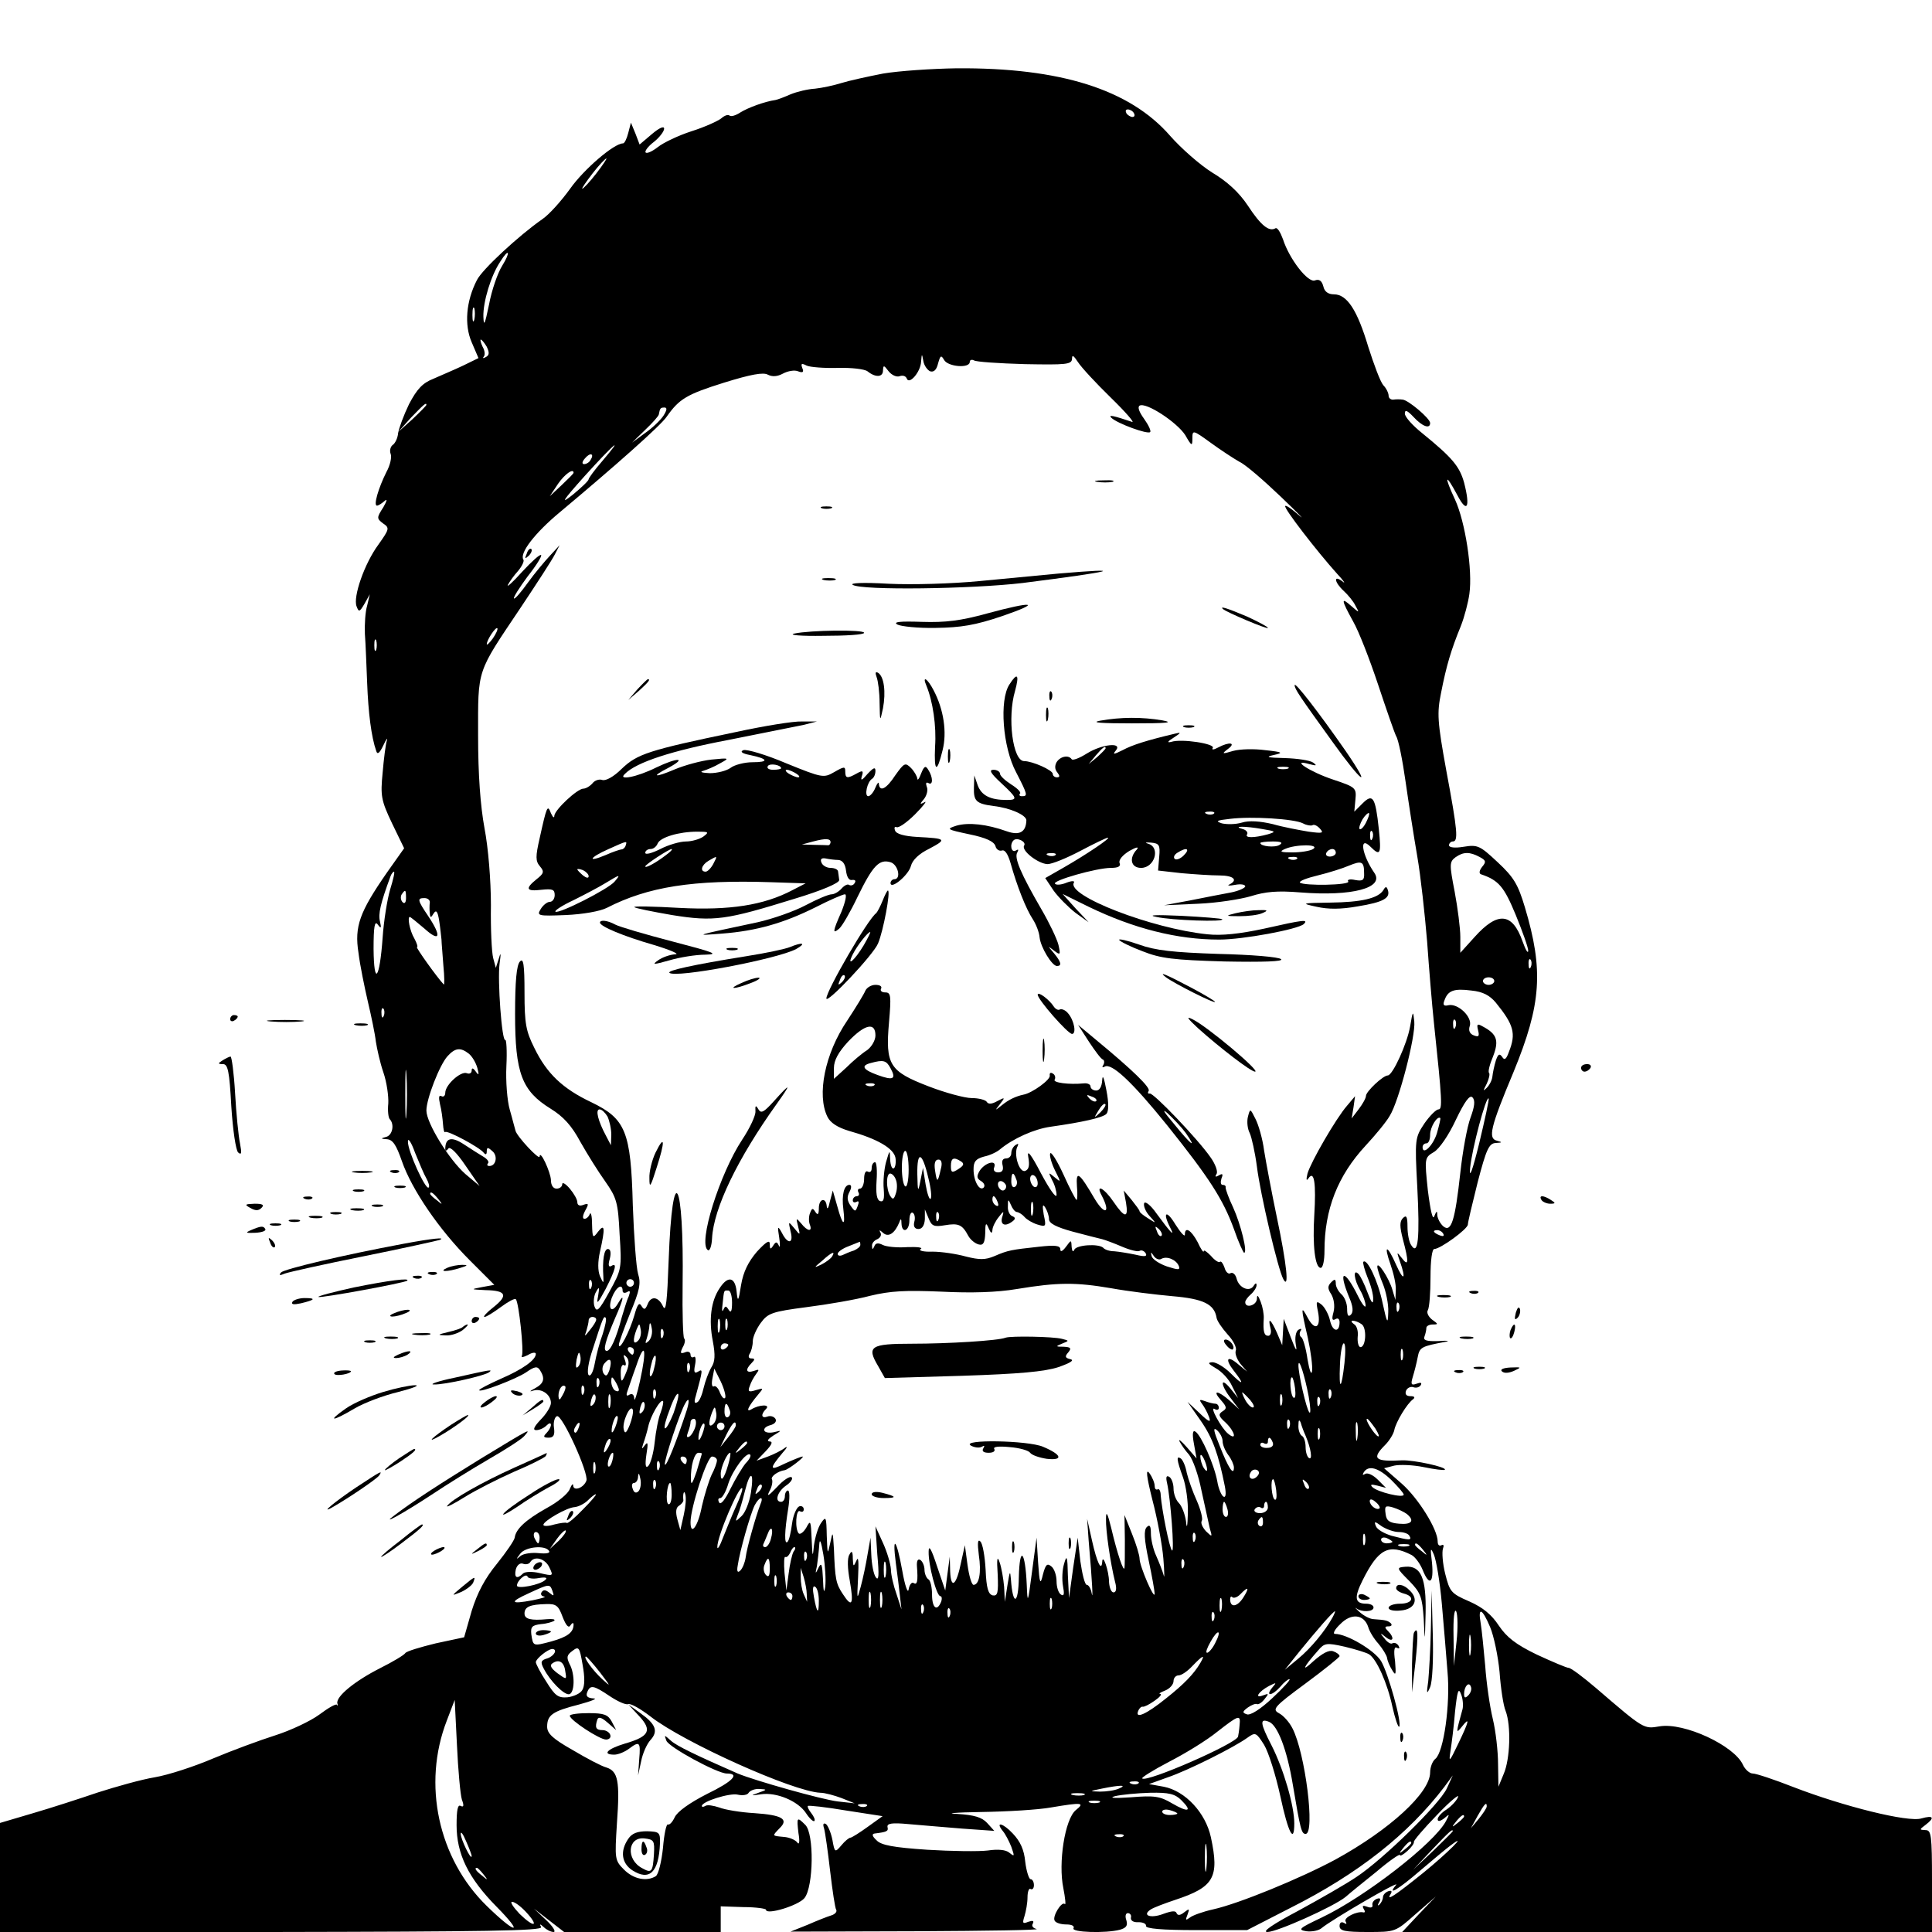 <?xml version="1.0" standalone="no"?>
<!DOCTYPE svg PUBLIC "-//W3C//DTD SVG 20010904//EN"
 "http://www.w3.org/TR/2001/REC-SVG-20010904/DTD/svg10.dtd">
<svg version="1.0" xmlns="http://www.w3.org/2000/svg"
 width="512pt" height="512pt" viewBox="0 0 512 512"
 preserveAspectRatio="xMidYMid meet">
<g transform="translate(0,512) scale(0.1,-0.1)"
fill="#000000" stroke="none">
<path d="M2340 4925 c-41 -8 -91 -19 -110 -25 -19 -6 -51 -13 -70 -15 -19 -1
-48 -8 -65 -15 -16 -7 -34 -14 -40 -15 -28 -4 -72 -20 -93 -33 -12 -8 -25 -12
-29 -8 -4 3 -13 0 -22 -8 -9 -7 -44 -23 -79 -34 -34 -11 -74 -30 -89 -42 -14
-11 -29 -18 -32 -14 -3 3 6 16 22 28 15 12 27 28 27 35 0 8 -13 2 -32 -14
l-33 -28 -11 29 -12 29 -7 -27 c-4 -16 -10 -28 -14 -28 -24 0 -104 -69 -140
-120 -23 -32 -56 -69 -74 -81 -63 -44 -159 -133 -173 -161 -29 -56 -34 -119
-14 -165 l18 -42 -41 -20 c-23 -11 -59 -26 -79 -35 -28 -11 -43 -27 -64 -67
-14 -29 -27 -64 -29 -77 -1 -13 -8 -27 -14 -31 -6 -4 -9 -15 -6 -23 4 -9 -1
-31 -11 -49 -21 -42 -35 -89 -25 -89 4 0 13 6 21 13 7 6 5 -1 -4 -17 -18 -28
-18 -30 -1 -43 18 -12 17 -15 -12 -56 -37 -50 -68 -139 -58 -164 6 -16 8 -15
21 7 l14 25 -7 -30 c-5 -16 -7 -50 -6 -75 2 -25 4 -83 6 -130 3 -79 11 -143
24 -180 3 -11 9 -6 19 15 8 17 12 22 9 12 -3 -10 -8 -49 -11 -85 -6 -61 -4
-73 25 -134 l32 -66 -46 -65 c-72 -104 -86 -142 -75 -212 4 -33 16 -91 25
-130 9 -38 19 -86 21 -105 3 -19 11 -56 20 -82 9 -26 14 -63 13 -82 -2 -19 0
-38 4 -42 13 -14 7 -43 -10 -47 -15 -4 -14 -5 2 -6 16 -1 25 -15 40 -58 26
-75 98 -181 180 -263 l65 -65 -33 -6 c-31 -6 -30 -6 10 -8 55 -1 60 -14 21
-45 -18 -14 -29 -26 -24 -26 5 0 24 12 43 26 19 14 37 24 40 21 8 -8 22 -140
16 -150 -3 -5 4 -4 16 2 11 7 21 8 21 3 0 -16 -35 -41 -93 -66 -31 -14 -57
-27 -57 -30 0 -8 97 29 124 47 23 16 30 17 37 6 14 -22 11 -35 -13 -48 -15 -8
-16 -10 -4 -6 22 6 46 -11 46 -33 0 -9 -12 -29 -27 -44 -18 -19 -22 -28 -12
-28 8 0 20 5 27 12 7 7 12 8 12 2 0 -5 -5 -15 -12 -22 -9 -9 -8 -12 6 -12 13
0 17 7 14 27 -2 14 2 28 8 30 14 5 85 -152 78 -171 -7 -19 -34 -29 -35 -13 0
7 -4 3 -9 -9 -4 -12 -32 -35 -62 -51 -55 -31 -81 -55 -84 -78 -1 -7 -22 -38
-47 -69 -32 -39 -52 -77 -67 -125 l-20 -70 -75 -16 c-41 -10 -78 -21 -81 -26
-3 -5 -33 -23 -67 -40 -67 -34 -117 -75 -113 -93 2 -6 1 -8 -1 -4 -2 4 -23 -8
-47 -26 -23 -17 -76 -42 -117 -55 -41 -13 -114 -40 -164 -61 -49 -21 -119 -44
-155 -50 -36 -6 -103 -25 -150 -40 -47 -16 -124 -41 -172 -55 l-88 -26 0 -144
0 -145 720 0 c562 1 719 3 714 13 -5 9 -3 9 7 0 7 -7 19 -13 26 -13 7 0 -1 14
-19 31 l-33 31 40 -31 40 -31 207 0 208 0 0 34 0 34 60 -2 c33 0 60 -4 60 -7
0 -15 86 11 102 31 24 30 26 171 2 194 -22 22 -23 21 -18 -22 4 -23 2 -32 -3
-25 -5 7 -21 14 -36 15 -32 3 -31 2 -11 23 25 24 7 35 -67 40 -36 2 -78 9 -93
15 -15 5 -32 8 -37 4 -5 -3 -9 -3 -9 0 0 12 74 35 95 30 13 -3 26 -1 29 5 4 6
17 11 29 10 21 -1 20 -2 -3 -10 -22 -8 -21 -8 7 -4 41 6 98 -18 119 -50 9 -14
19 -23 22 -21 3 3 -1 12 -8 21 -7 9 -11 17 -9 19 2 2 48 -3 101 -12 l97 -15
-39 -28 c-22 -16 -43 -29 -46 -29 -4 0 -15 -9 -24 -20 -17 -20 -18 -20 -24 14
-4 20 -12 38 -17 42 -7 4 -9 0 -5 -12 3 -11 10 -61 16 -113 6 -51 13 -98 16
-102 3 -5 -3 -12 -13 -15 -10 -3 -38 -14 -63 -25 l-45 -18 335 1 c184 1 327 3
317 6 -9 2 -14 8 -10 14 4 8 0 9 -12 5 -15 -6 -16 -4 -10 15 4 13 8 35 8 50 0
15 4 25 8 22 5 -3 9 2 9 10 0 9 -4 16 -9 16 -4 0 -11 21 -14 46 -3 32 -13 54
-33 75 -26 28 -48 33 -26 6 6 -7 16 -26 22 -41 9 -26 9 -27 -5 -16 -9 8 -30
10 -57 6 -24 -3 -96 -2 -161 2 -89 6 -122 12 -134 25 -12 11 -13 17 -5 18 32
4 37 6 34 17 -2 10 12 12 55 8 32 -3 96 -8 143 -12 l85 -6 -19 21 c-14 15 -33
21 -80 24 -33 1 -5 4 64 5 69 1 152 6 185 12 83 14 91 13 66 -7 -29 -24 -47
-140 -33 -207 5 -26 7 -45 4 -42 -8 9 -34 -33 -27 -44 3 -6 17 -10 31 -10 14
0 22 -4 19 -10 -7 -11 85 -14 123 -4 17 5 21 11 17 25 -4 11 -2 19 4 19 6 0
10 -6 8 -12 -1 -8 7 -13 20 -12 12 0 21 -4 20 -10 -1 -7 42 -11 133 -11 l135
0 115 59 c179 90 312 195 408 321 l22 30 -16 -35 c-20 -42 -168 -187 -239
-234 -28 -19 -98 -59 -155 -90 -68 -36 -97 -56 -81 -56 25 0 175 67 207 93 10
9 47 39 82 67 34 29 62 48 62 44 0 -4 9 1 20 11 11 10 18 20 17 24 -1 3 26 35
61 71 34 36 60 57 56 48 -3 -9 -17 -24 -30 -33 -13 -8 -24 -20 -24 -26 0 -7 6
-6 17 2 15 13 15 12 5 -7 -31 -59 -216 -202 -330 -256 -59 -28 -64 -32 -40
-36 15 -2 33 2 40 8 26 22 210 129 198 115 -26 -31 5 -13 64 38 34 29 70 59
81 67 48 36 -9 -21 -73 -73 -77 -62 -99 -76 -87 -57 5 8 3 11 -6 8 -8 -3 -14
-10 -14 -16 0 -5 -4 -14 -9 -19 -5 -5 -6 -2 -1 6 5 9 3 12 -6 9 -8 -3 -13 -10
-12 -16 2 -7 -4 -9 -14 -5 -11 4 -14 3 -9 -6 4 -6 4 -10 -1 -9 -17 4 -53 -14
-47 -24 4 -7 2 -8 -4 -4 -7 4 -12 1 -12 -8 0 -13 14 -16 74 -16 74 0 74 0 127
47 l54 47 -45 -47 -44 -47 702 0 702 0 0 135 c0 122 -2 135 -17 135 -17 1 -17
1 0 14 25 19 21 26 -11 17 -35 -11 -207 32 -339 83 -51 20 -99 36 -108 36 -8
0 -20 10 -26 23 -23 51 -156 113 -221 102 -42 -7 -40 -9 -169 102 -34 29 -66
53 -72 53 -5 0 -43 16 -84 35 -56 27 -80 46 -101 77 -19 29 -42 48 -78 64 -49
21 -52 26 -64 73 -7 28 -9 58 -6 67 3 8 2 12 -4 9 -6 -3 -10 1 -10 10 0 32
-51 114 -95 153 l-47 41 27 7 c14 3 49 2 78 -4 29 -6 54 -9 56 -7 6 7 -82 26
-113 25 -73 -4 -82 4 -45 41 11 11 22 29 24 39 4 21 34 71 50 82 6 5 3 8 -7 8
-11 0 -15 5 -12 14 3 8 12 12 19 10 7 -3 16 -1 20 5 4 7 0 8 -11 4 -14 -5 -16
-2 -10 18 4 13 10 36 13 52 5 27 10 29 73 41 14 2 6 4 -18 2 -32 -1 -41 2 -37
12 3 8 5 18 5 23 0 5 8 9 17 9 15 0 15 1 -2 13 -10 8 -15 19 -11 25 4 7 7 46
7 87 0 45 4 75 10 75 16 0 89 53 89 65 0 6 12 56 26 112 23 88 30 103 48 104
18 1 18 2 3 6 -24 6 -18 34 44 182 74 180 80 270 30 437 -18 60 -29 79 -72
119 -47 44 -53 47 -90 41 -24 -4 -39 -2 -39 4 0 5 5 10 10 10 15 0 13 27 -17
187 -24 132 -25 153 -14 207 14 72 27 115 52 176 10 25 20 64 23 86 9 63 -11
191 -38 250 -30 64 -26 72 6 12 26 -50 35 -33 18 33 -12 43 -31 66 -111 131
-25 20 -46 43 -46 52 0 11 6 9 23 -9 23 -25 44 -33 44 -16 0 12 -58 61 -73 62
-7 1 -18 1 -24 0 -7 -1 -13 4 -13 10 0 7 -6 20 -14 28 -8 9 -25 55 -40 102
-29 97 -56 139 -91 139 -15 0 -25 7 -28 21 -4 15 -11 20 -22 16 -18 -8 -68 56
-85 109 -7 19 -15 32 -20 29 -17 -10 -39 8 -73 60 -24 36 -55 64 -95 88 -32
20 -82 64 -111 97 -107 123 -291 181 -566 179 -66 -1 -154 -7 -195 -14z m665
-105 c3 -5 2 -10 -4 -10 -5 0 -13 5 -16 10 -3 6 -2 10 4 10 5 0 13 -4 16 -10z
m-1425 -160 c-17 -22 -34 -40 -37 -40 -2 0 10 18 27 40 17 22 34 40 37 40 2 0
-10 -18 -27 -40z m-249 -244 c-12 -19 -28 -65 -35 -103 -11 -53 -14 -60 -15
-32 -1 39 20 109 45 146 23 37 28 26 5 -11z m-74 -143 c-3 -10 -5 -4 -5 12 0
17 2 24 5 18 2 -7 2 -21 0 -30z m33 -72 c7 -15 7 -22 -2 -27 -7 -4 -10 -4 -6
1 4 4 3 16 -3 26 -5 11 -7 19 -5 19 3 0 10 -9 16 -19z m1175 -65 c10 -3 17 4
21 21 6 21 8 23 16 9 10 -18 68 -23 68 -5 0 5 5 7 11 4 5 -4 66 -8 135 -10
109 -2 124 -1 125 14 0 12 4 9 16 -9 9 -14 48 -56 87 -94 39 -38 64 -67 56
-64 -48 16 -64 20 -55 11 15 -15 97 -45 103 -38 3 3 -4 18 -16 35 -13 18 -18
31 -12 35 17 10 99 -44 121 -78 17 -30 19 -30 19 -9 0 23 1 23 48 -11 26 -19
61 -42 77 -51 17 -8 66 -51 110 -93 45 -43 66 -65 48 -49 -18 16 -35 28 -37
25 -5 -5 84 -120 137 -179 18 -19 24 -29 15 -21 -25 19 -22 -2 3 -25 11 -10
26 -28 31 -39 11 -20 11 -20 -11 -1 -28 25 -27 17 5 -41 15 -26 44 -101 66
-167 22 -66 43 -127 48 -137 6 -9 17 -64 25 -121 8 -56 22 -146 31 -198 9 -52
20 -153 26 -225 5 -71 13 -168 18 -215 22 -208 23 -230 12 -230 -6 0 -23 -17
-37 -37 -25 -38 -26 -40 -19 -170 7 -134 2 -182 -16 -153 -6 8 -10 31 -10 49
0 27 -3 32 -12 23 -9 -9 -9 -22 0 -57 16 -60 15 -73 -3 -49 -14 18 -14 17 -5
-9 17 -48 10 -54 -10 -9 -24 54 -34 55 -15 1 8 -23 15 -53 14 -68 l-1 -26 -8
27 c-9 31 -40 78 -40 61 0 -6 7 -27 15 -46 8 -20 15 -53 14 -74 -1 -34 -3 -31
-15 24 -12 58 -41 119 -51 109 -2 -2 3 -21 11 -41 9 -21 16 -47 15 -59 0 -14
-5 -8 -15 19 -8 22 -19 44 -24 49 -15 15 -12 -15 5 -44 8 -14 14 -32 14 -40 0
-8 -9 3 -20 25 -36 73 -54 71 -24 -2 11 -25 12 -40 5 -47 -7 -7 -10 -2 -10 16
0 14 -7 31 -15 38 -8 7 -15 20 -15 28 0 13 -3 13 -12 4 -10 -10 -10 -17 0 -32
7 -12 10 -31 6 -47 -5 -18 -4 -24 5 -19 6 4 11 1 11 -8 0 -28 -18 -26 -25 3
-3 16 -14 36 -22 43 -15 12 -16 10 -10 -19 8 -42 -8 -51 -27 -16 -19 36 -19
29 0 -53 8 -37 13 -76 11 -88 -2 -12 -7 3 -12 32 -4 29 -12 55 -16 58 -5 3 -6
10 -3 16 5 7 2 8 -5 4 -7 -5 -10 -20 -7 -39 4 -22 0 -16 -13 18 l-19 50 -2
-35 -2 -35 -14 33 c-16 36 -25 43 -17 12 3 -11 0 -20 -6 -20 -11 0 -14 11 -12
45 1 12 -3 32 -8 45 -7 18 -10 20 -10 8 -1 -18 -31 -26 -31 -9 0 5 7 14 15 21
8 7 15 18 15 24 0 7 -3 6 -8 -2 -11 -17 -39 -5 -45 20 -3 11 -10 17 -16 14 -5
-4 -13 3 -16 15 -4 11 -9 18 -12 15 -3 -3 -14 4 -24 16 -11 11 -19 17 -19 12
0 -5 -8 6 -16 24 -17 32 -34 43 -34 20 0 -7 -11 5 -25 27 -24 40 -35 33 -14
-8 14 -27 2 -15 -36 37 -16 23 -31 34 -33 27 -2 -7 4 -22 14 -33 19 -21 19
-21 -3 -7 -13 8 -23 16 -23 19 0 3 -10 16 -21 30 l-21 25 6 -32 c7 -42 -3 -42
-33 2 -25 37 -49 49 -31 16 24 -46 8 -53 -19 -8 -41 70 -50 77 -47 33 2 -20 1
-36 -1 -36 -2 0 -18 30 -35 68 -17 37 -33 62 -35 55 -2 -6 4 -27 13 -45 16
-32 16 -32 -1 -18 -17 14 -17 14 -7 -7 7 -12 12 -30 12 -40 -1 -10 -19 16 -41
57 -27 52 -38 65 -34 44 4 -22 2 -33 -8 -37 -16 -6 -32 46 -20 66 3 6 1 7 -5
3 -7 -4 -12 -14 -12 -22 0 -8 -6 -14 -14 -14 -9 0 -12 -7 -9 -18 3 -13 -1 -19
-12 -19 -9 0 -14 6 -10 14 7 21 -25 12 -39 -10 -8 -14 -8 -20 4 -27 8 -5 11
-12 7 -17 -11 -11 -27 17 -27 48 0 21 6 28 28 34 15 3 34 12 42 19 35 29 91
54 134 60 85 12 138 24 148 34 6 6 7 28 0 63 -6 32 -10 43 -11 27 -1 -18 -7
-28 -16 -28 -8 0 -15 5 -15 11 0 5 -8 9 -17 8 -41 -4 -84 2 -78 10 3 5 1 13
-5 16 -6 4 -9 1 -8 -5 3 -11 -47 -47 -70 -51 -19 -4 -39 -13 -57 -28 -19 -15
-19 -15 -5 3 14 18 14 19 -7 8 -14 -8 -24 -9 -28 -2 -3 5 -21 10 -40 10 -18 0
-70 14 -114 31 -104 40 -115 57 -105 170 6 70 5 79 -10 79 -10 0 -14 5 -11 10
3 6 -3 10 -15 10 -11 0 -23 -7 -27 -16 -3 -8 -25 -44 -48 -79 -59 -87 -81
-197 -52 -255 8 -16 27 -28 57 -37 75 -21 118 -46 123 -71 2 -12 0 -25 -4 -28
-5 -3 -9 7 -10 23 -1 27 -1 27 -11 -7 -5 -19 -8 -51 -6 -71 2 -27 0 -35 -10
-32 -9 4 -11 21 -9 54 2 27 0 49 -4 49 -5 0 -9 -7 -9 -16 0 -8 -4 -12 -10 -9
-6 4 -10 -5 -10 -19 0 -14 -5 -26 -11 -26 -5 0 -7 -4 -4 -10 3 -5 1 -10 -4
-10 -6 0 -11 -5 -11 -11 0 -5 4 -7 10 -4 6 4 7 -1 3 -11 -6 -16 -7 -16 -19 1
-9 13 -10 23 -3 36 6 11 6 19 0 19 -14 0 -21 -26 -16 -65 6 -48 -2 -44 -16 8
l-12 42 -8 -30 c-3 -16 -7 -22 -8 -12 -2 25 -21 21 -21 -5 0 -17 -3 -19 -9
-10 -7 11 -9 11 -14 -2 -4 -9 -4 -23 -1 -31 8 -20 -6 -19 -23 3 -13 15 -14 15
-8 -8 6 -24 6 -25 -10 -5 -16 19 -16 19 -10 -8 9 -33 -7 -36 -23 -4 -11 20
-12 18 -7 -13 3 -19 2 -29 -1 -21 -5 11 -8 11 -15 0 -7 -11 -9 -10 -9 4 0 12
-9 7 -34 -20 -23 -27 -36 -53 -42 -88 -7 -45 -9 -47 -12 -17 -4 38 -23 42 -45
8 -23 -34 -29 -84 -18 -140 7 -37 6 -55 -4 -70 -7 -12 -16 -36 -20 -53 -4 -18
-11 -36 -17 -39 -8 -5 -9 1 -4 17 19 70 19 72 6 64 -10 -6 -12 -1 -8 18 3 15
1 24 -3 21 -5 -3 -9 0 -9 6 0 7 -7 10 -15 6 -12 -4 -13 -2 -6 13 6 10 8 21 4
24 -3 4 -5 67 -4 142 4 283 -27 337 -37 65 -4 -109 -7 -139 -15 -122 -12 26
-32 29 -41 5 -6 -14 -9 -15 -16 -4 -6 11 -11 4 -19 -25 -12 -42 -40 -96 -41
-78 0 6 14 44 30 84 25 60 29 79 21 104 -5 17 -11 99 -14 182 -5 196 -19 229
-110 273 -76 36 -118 76 -151 144 -22 44 -26 64 -26 146 0 76 -3 93 -12 83 -9
-9 -13 -52 -13 -140 0 -156 18 -203 94 -250 34 -21 56 -45 79 -88 18 -32 48
-80 66 -105 30 -43 34 -55 38 -140 6 -91 5 -94 -27 -152 -28 -51 -34 -56 -40
-38 -3 11 -1 29 5 38 8 15 9 12 5 -12 -5 -24 -1 -20 20 19 27 53 31 71 15 61
-7 -4 -9 2 -4 19 4 16 2 26 -5 26 -10 0 -15 -28 -12 -75 1 -17 0 -17 -9 3 -6
15 -6 38 0 65 14 62 13 76 -5 53 -14 -19 -15 -17 -16 20 0 21 -3 33 -6 27 -2
-7 -9 -13 -14 -13 -6 0 -5 9 2 22 10 18 9 20 -5 15 -10 -4 -16 -1 -16 7 0 7
-9 23 -20 36 -11 13 -20 18 -20 12 0 -7 -7 -12 -15 -12 -9 0 -15 9 -15 23 -1
21 -29 82 -30 62 0 -11 -61 54 -64 69 -2 6 -8 31 -15 55 -7 24 -11 76 -9 116
2 40 0 71 -3 69 -9 -5 -21 159 -15 203 4 27 3 31 -2 13 l-8 -25 -7 26 c-4 15
-7 78 -6 140 0 66 -7 152 -17 204 -11 60 -17 142 -17 246 0 179 -5 163 113
339 42 63 83 126 90 140 l13 25 -25 -27 c-14 -15 -41 -47 -59 -72 -18 -25 -34
-44 -37 -42 -2 3 14 28 36 58 23 29 39 55 36 57 -3 3 -25 -17 -50 -44 -25 -28
-42 -43 -38 -35 4 8 16 25 27 37 10 12 17 26 14 30 -11 17 31 71 96 125 147
123 268 230 284 254 33 47 53 59 152 90 71 22 104 28 116 21 12 -6 25 -5 40 3
13 7 31 10 40 6 13 -5 16 -2 11 9 -4 12 -2 13 12 6 9 -4 46 -7 82 -6 36 1 71
-3 79 -9 21 -17 41 -16 41 2 1 15 2 15 15 -2 8 -10 21 -16 29 -13 8 3 16 1 19
-6 6 -18 37 17 38 45 2 22 2 22 6 1 2 -12 11 -24 18 -27z m-1335 -89 c0 -2
-17 -19 -37 -38 l-38 -34 34 38 c33 34 41 42 41 34z m628 -29 c-8 -12 -30 -33
-49 -46 l-34 -25 35 34 c19 18 36 37 36 41 3 16 4 18 15 18 8 0 6 -8 -3 -22z
m-162 -120 c-20 -23 -36 -45 -36 -48 0 -4 -19 -22 -42 -41 -34 -27 -28 -17 31
49 77 85 109 113 47 40z m-31 3 c-3 -6 -11 -11 -17 -11 -6 0 -6 6 2 15 14 17
26 13 15 -4z m-45 -34 c0 -2 -14 -16 -32 -33 l-31 -29 22 33 c18 26 41 42 41
29z m-214 -439 c-9 -12 -16 -19 -16 -15 0 11 24 47 28 42 2 -2 -3 -14 -12 -27z
m-309 -30 c-3 -7 -5 -2 -5 12 0 14 2 19 5 13 2 -7 2 -19 0 -25z m2924 -549
c17 -9 18 -13 7 -26 -8 -10 -9 -18 -3 -20 47 -16 61 -33 92 -108 18 -44 33
-86 33 -95 -1 -8 -7 3 -15 25 -27 77 -66 80 -127 12 l-38 -42 0 42 c0 23 -7
77 -15 120 -14 72 -14 79 2 91 21 15 38 15 64 1z m-2887 -86 c-8 -27 -17 -84
-20 -128 -8 -111 -23 -130 -24 -30 0 60 3 76 11 65 9 -12 10 -10 6 8 -5 20 1
47 28 120 2 6 7 12 9 12 3 0 -2 -21 -10 -47z m42 -23 c0 -12 -4 -16 -9 -11 -5
5 -6 14 -3 20 10 15 12 14 12 -9z m63 -12 c-1 -7 -1 -20 0 -28 1 -13 3 -13 10
-1 7 11 11 6 15 -20 3 -19 5 -41 6 -49 0 -8 3 -39 5 -69 3 -30 3 -52 1 -50
-18 19 -75 99 -71 99 3 0 0 10 -7 23 -12 20 -19 57 -12 57 2 0 19 -14 39 -31
41 -37 46 -21 10 33 -29 43 -30 48 -10 48 9 0 15 -6 14 -12z m2918 -170 c-3
-8 -6 -5 -6 6 -1 11 2 17 5 13 3 -3 4 -12 1 -19z m-97 -38 c0 -5 -7 -10 -15
-10 -8 0 -15 5 -15 10 0 6 7 10 15 10 8 0 15 -4 15 -10z m4 -57 c48 -59 54
-82 35 -130 -7 -20 -12 -24 -18 -14 -7 10 -11 8 -17 -10 -4 -13 -8 -32 -9 -42
-1 -10 -8 -23 -15 -30 -10 -10 -10 -8 0 11 6 13 9 26 6 29 -3 3 2 23 11 44 16
42 10 59 -28 79 -14 8 -16 6 -12 -10 4 -16 2 -19 -11 -14 -11 4 -15 13 -11 25
8 23 -31 61 -57 55 -12 -3 -15 1 -10 13 9 26 25 32 71 26 31 -3 49 -13 65 -32z
m-2947 -35 c-3 -8 -6 -5 -6 6 -1 11 2 17 5 13 3 -3 4 -12 1 -19z m2840 -30
c-3 -8 -6 -5 -6 6 -1 11 2 17 5 13 3 -3 4 -12 1 -19z m-1537 -22 c0 -13 -10
-30 -22 -39 -13 -8 -38 -29 -55 -46 l-33 -30 0 29 c0 20 12 42 38 70 44 46 72
52 72 16z m-1078 -48 c9 -7 19 -24 23 -38 5 -19 4 -21 -4 -10 -7 10 -11 11
-11 3 0 -7 -6 -10 -13 -7 -16 6 -57 -31 -57 -52 0 -8 -5 -12 -10 -9 -7 4 -8
-3 -4 -21 4 -15 7 -39 8 -53 1 -14 3 -24 6 -21 6 5 92 -41 102 -55 5 -6 8 -5
8 4 0 11 3 11 14 1 16 -12 11 -40 -7 -40 -6 0 -7 3 -4 7 4 3 -1 11 -11 17 -10
6 -34 21 -52 33 -33 22 -50 18 -50 -12 0 -6 4 -5 8 1 4 7 22 -10 45 -44 l38
-55 -38 32 c-43 38 -103 135 -103 168 0 31 35 121 56 144 20 22 34 24 56 7z
m-165 -160 c-2 -29 -3 -6 -3 52 0 58 1 81 3 53 2 -29 2 -77 0 -105z m1283 121
c16 -29 7 -33 -34 -18 -39 14 -46 25 -18 32 33 9 41 7 52 -14z m-43 -45 c-3
-3 -12 -4 -19 -1 -8 3 -5 6 6 6 11 1 17 -2 13 -5z m588 -42 c-3 -3 -11 0 -18
7 -9 10 -8 11 6 5 10 -3 15 -9 12 -12z m992 -44 c-9 -24 -21 -90 -27 -146 -14
-127 -24 -159 -45 -142 -8 7 -15 20 -16 29 0 13 -2 13 -8 -2 -4 -12 -10 13
-17 68 -9 86 -9 87 16 102 14 8 39 44 58 85 24 50 37 67 44 60 8 -8 6 -24 -5
-54z m23 -68 c-18 -73 -27 -97 -24 -65 5 51 42 190 49 184 2 -2 -10 -56 -25
-119z m-1004 82 c-17 -16 -18 -16 -5 5 7 12 15 20 18 17 3 -2 -3 -12 -13 -22z
m-1306 -11 c5 -11 10 -32 10 -48 l-1 -28 -13 25 c-21 39 -29 70 -17 70 6 0 15
-9 21 -19z m2198 -44 c-10 -33 -38 -60 -38 -37 0 6 5 10 10 10 6 0 10 10 10
23 0 20 19 51 27 44 1 -2 -3 -19 -9 -40z m-2678 -120 c6 -11 9 -21 6 -24 -8
-8 -56 98 -55 122 0 11 9 -2 19 -30 11 -27 24 -58 30 -68z m1278 23 c0 -27 -4
-47 -9 -44 -5 3 -9 25 -9 50 0 24 4 44 9 44 5 0 9 -22 9 -50z m52 -21 c7 -27
10 -53 6 -56 -3 -3 -9 14 -13 38 l-7 44 -7 -35 c-6 -31 -7 -29 -8 18 -1 64 13
60 29 -9z m33 22 c-8 -36 -10 -36 -15 -3 -3 19 0 29 9 29 8 0 11 -9 6 -26z
m54 21 c9 -6 7 -11 -7 -20 -17 -11 -20 -10 -20 8 0 21 7 25 27 12z m-173 -48
c4 -9 4 -26 0 -37 -5 -16 -8 -17 -15 -6 -11 18 -11 59 0 59 5 0 12 -7 15 -16z
m319 1 c4 -8 2 -17 -3 -20 -6 -4 -10 3 -10 14 0 25 6 27 13 6z m57 -11 c0 -8
-4 -12 -10 -9 -5 3 -10 13 -10 21 0 8 5 12 10 9 6 -3 10 -13 10 -21z m-85 -3
c3 -5 1 -12 -4 -15 -5 -3 -11 1 -15 9 -6 16 9 21 19 6z m-1504 -38 c13 -16 12
-17 -3 -4 -10 7 -18 15 -18 17 0 8 8 3 21 -13z m1483 -9 c3 -8 2 -12 -4 -9 -6
3 -10 10 -10 16 0 14 7 11 14 -7z m51 -26 c6 -1 15 -7 20 -13 6 -7 21 -16 34
-20 23 -7 24 -6 17 26 -4 24 -3 30 4 19 5 -8 10 -22 10 -31 0 -11 19 -21 63
-33 34 -9 69 -18 78 -20 8 -2 32 -11 53 -20 21 -9 42 -14 46 -11 5 3 12 0 16
-6 5 -9 -2 -10 -27 -4 -19 4 -44 8 -56 9 -12 0 -25 4 -29 9 -12 12 -72 8 -77
-5 -3 -7 -6 -4 -7 7 -1 20 -1 20 -15 1 -9 -12 -15 -15 -15 -7 0 10 -13 12 -57
7 -73 -8 -81 -9 -118 -25 -24 -10 -39 -10 -75 -1 -25 7 -65 13 -89 13 -24 -1
-38 3 -31 7 7 4 -9 6 -36 5 -26 -2 -56 1 -65 6 -12 6 -19 5 -22 -4 -4 -9 -6
-9 -6 1 -1 7 6 15 14 18 8 4 12 11 8 18 -4 7 -2 7 7 -1 14 -13 31 -2 43 27 4
12 6 11 6 -2 1 -28 21 -21 21 8 0 14 4 23 9 20 5 -3 7 -14 4 -24 -3 -12 1 -19
11 -19 10 0 16 10 17 26 l0 26 10 -24 c8 -20 14 -23 43 -18 36 6 46 2 62 -28
6 -11 19 -21 28 -23 12 -3 16 5 17 30 0 27 2 30 9 13 6 -14 9 -15 10 -5 0 8 8
24 17 35 12 16 14 16 10 3 -8 -22 4 -30 23 -17 12 8 12 12 3 16 -7 2 -13 14
-12 26 0 20 1 20 8 4 4 -10 11 -19 16 -19z m42 -5 c-3 -10 -5 -4 -5 12 0 17 2
24 5 18 2 -7 2 -21 0 -30z m-250 -15 c-3 -8 -6 -5 -6 6 -1 11 2 17 5 13 3 -3
4 -12 1 -19z m591 -43 c-3 -3 -9 2 -12 12 -6 14 -5 15 5 6 7 -7 10 -15 7 -18z
m747 5 c3 -6 -1 -7 -9 -4 -18 7 -21 14 -7 14 6 0 13 -4 16 -10z m-1545 -29 c0
-5 -8 -11 -17 -15 -10 -3 -24 -9 -30 -12 -7 -3 -13 -2 -13 3 0 5 12 14 28 20
15 6 28 11 30 12 1 1 2 -3 2 -8z m-75 -31 c-3 -5 -16 -15 -28 -21 -21 -10 -21
-9 2 10 25 23 36 27 26 11z m873 -6 c14 8 39 -2 46 -19 4 -11 -1 -11 -32 -1
-20 7 -38 19 -40 27 -3 12 -2 12 6 0 5 -7 14 -11 20 -7z m-1511 -76 c-3 -8 -6
-5 -6 6 -1 11 2 17 5 13 3 -3 4 -12 1 -19z m113 12 c0 -5 -4 -10 -10 -10 -5 0
-10 5 -10 10 0 6 5 10 10 10 6 0 10 -4 10 -10z m1265 -14 c44 -8 117 -17 162
-21 82 -7 111 -21 117 -57 1 -8 14 -27 29 -44 15 -16 25 -35 22 -43 -3 -8 3
-23 12 -35 l18 -21 -23 19 c-30 26 -37 15 -12 -17 29 -37 25 -40 -9 -6 -16 16
-38 29 -48 29 -14 -1 -11 -4 9 -16 15 -8 35 -29 43 -47 l16 -32 -20 25 c-28
34 -27 10 1 -26 l22 -29 -25 23 c-32 28 -48 29 -23 1 15 -17 16 -22 4 -29 -12
-8 -11 -13 8 -30 25 -24 31 -50 6 -29 -18 15 -50 74 -35 65 6 -4 11 -2 11 3 0
6 -4 11 -9 11 -5 0 -18 3 -28 7 -14 5 -16 4 -7 -8 6 -8 14 -23 18 -34 6 -16 0
-14 -25 10 l-32 30 35 -50 c32 -46 47 -89 64 -174 4 -21 2 -31 -4 -27 -5 3
-13 21 -16 40 -8 44 -43 123 -58 132 -7 5 -9 -5 -4 -32 l7 -39 -26 30 c-15 17
-23 23 -19 15 4 -8 15 -24 25 -35 10 -12 25 -54 33 -95 9 -41 19 -86 22 -100
7 -24 7 -24 -10 -8 -9 10 -15 22 -11 28 3 5 -3 29 -13 52 -11 24 -23 58 -27
75 -3 18 -11 35 -16 38 -12 8 -11 -3 6 -50 8 -22 14 -65 13 -95 -1 -37 -3 -44
-5 -21 -3 19 -11 40 -19 48 -8 8 -14 25 -14 38 0 13 -5 27 -11 31 -8 5 -10 0
-6 -17 9 -40 20 -184 13 -178 -7 6 -27 108 -30 146 0 11 -4 19 -8 16 -5 -2 -8
2 -8 9 0 8 -6 23 -14 34 -10 13 -8 -7 8 -71 13 -49 26 -119 29 -155 3 -36 3
-56 1 -45 -3 11 -12 34 -20 52 -8 17 -14 44 -14 59 0 20 -3 25 -11 17 -8 -8
-7 -32 5 -88 9 -42 16 -82 16 -89 -1 -17 -40 74 -40 93 0 9 -9 39 -20 66 l-20
50 1 -65 c0 -36 0 -69 -1 -75 -2 -13 -19 37 -35 105 -10 41 -14 47 -14 25 -1
-31 12 -119 24 -167 5 -18 3 -28 -4 -28 -6 0 -11 12 -12 28 0 29 -17 77 -18
53 -2 -27 -14 -2 -27 56 l-13 58 4 -57 c10 -114 12 -163 8 -140 -2 12 -8 22
-13 22 -5 0 -12 28 -17 63 l-7 62 -12 -80 -11 -80 -3 60 c-1 51 -3 56 -10 31
-5 -16 -6 -42 -3 -59 4 -21 3 -28 -5 -23 -7 4 -12 20 -12 35 0 16 -6 34 -14
40 -11 9 -15 5 -22 -21 -7 -30 -9 -26 -13 32 l-4 65 -12 -90 c-11 -85 -12 -87
-14 -35 -4 91 -19 106 -21 20 -1 -73 -16 -77 -21 -5 -2 24 -3 22 -9 -15 l-7
-45 -2 40 c-2 22 -7 51 -12 65 -6 18 -8 10 -5 -33 2 -48 0 -57 -13 -55 -12 3
-17 19 -19 68 -2 36 -8 70 -14 75 -7 7 -8 -4 -4 -36 7 -46 1 -79 -14 -79 -5 0
-12 24 -16 53 l-7 52 -10 -45 c-12 -61 -27 -74 -29 -24 l-1 39 -6 -45 -6 -45
-22 65 c-15 46 -22 57 -22 38 -1 -35 21 -118 31 -118 4 0 5 -7 2 -15 -11 -27
-24 -16 -24 19 0 19 -4 38 -10 41 -5 3 -10 15 -10 25 0 10 -5 22 -11 26 -7 4
-10 -3 -9 -17 3 -38 1 -51 -9 -44 -5 3 -11 -5 -13 -17 -2 -13 -10 10 -17 50
-15 83 -27 97 -17 20 4 -29 9 -69 11 -88 l4 -35 -13 40 c-8 22 -15 52 -15 66
-1 15 -10 46 -21 70 l-20 44 5 -75 c5 -54 4 -71 -4 -60 -6 8 -11 35 -12 60
l-2 45 -8 -45 c-4 -25 -12 -63 -18 -85 -10 -37 -10 -35 -7 25 2 40 1 57 -4 45
-8 -18 -9 -18 -10 5 0 19 -3 22 -9 10 -6 -9 -5 -37 1 -69 11 -63 6 -73 -18
-36 -19 28 -21 41 -24 120 -3 48 -3 49 -10 15 -7 -32 -7 -30 -9 20 -1 50 -2
53 -15 34 -8 -11 -16 -38 -19 -60 -3 -33 -4 -31 -6 16 -2 50 -3 53 -14 32 -7
-12 -16 -19 -20 -16 -11 11 -8 66 3 59 6 -3 10 -1 10 5 0 7 -6 10 -12 8 -7 -3
-16 -23 -19 -46 -3 -23 -8 -45 -12 -48 -9 -9 -8 28 2 89 4 26 4 47 -1 47 -4 0
-8 -7 -8 -15 0 -8 -4 -15 -10 -15 -18 0 -10 27 13 43 12 8 19 18 15 22 -4 4
-22 -7 -39 -26 -22 -23 -28 -27 -20 -11 7 12 9 26 7 31 -5 7 14 22 34 25 10 2
54 36 47 36 -4 0 -26 -9 -48 -19 -40 -20 -41 -14 -5 29 12 13 14 19 6 13 -9
-7 -29 -17 -45 -23 l-30 -11 24 25 c17 18 20 26 10 26 -8 1 -3 7 11 16 22 13
22 14 3 9 -12 -3 -24 -2 -27 3 -3 6 4 12 15 15 12 3 18 10 14 17 -4 6 -13 9
-21 6 -16 -6 -19 5 -4 20 13 13 -18 12 -39 -1 -16 -9 -8 8 18 39 15 18 15 18
-6 12 -19 -6 -22 -4 -16 11 3 10 11 24 17 32 9 12 8 13 -6 8 -21 -7 -24 3 -6
21 9 9 9 12 -1 12 -7 0 -9 5 -4 13 4 6 8 21 8 33 0 11 10 33 21 48 19 26 30
30 122 42 55 7 131 20 168 30 54 13 93 15 189 11 79 -4 147 -2 200 7 109 18
156 18 250 2z m-1295 -7 c0 -5 5 -7 12 -3 8 5 9 2 4 -12 -5 -10 -12 -35 -18
-54 -15 -57 -30 -90 -40 -90 -11 0 -4 26 23 89 21 47 25 67 8 39 -16 -29 -29
-20 -18 12 11 29 29 41 29 19z m290 -31 c0 -23 -3 -29 -9 -19 -7 11 -9 11 -14
0 -4 -8 -4 0 -2 16 4 38 3 35 15 35 6 0 10 -15 10 -32z m1767 -20 c-3 -8 -6
-5 -6 6 -1 11 2 17 5 13 3 -3 4 -12 1 -19z m-2127 -25 c0 -5 -8 -17 -17 -28
-14 -18 -15 -18 -9 -2 3 10 6 23 6 28 0 5 5 9 10 9 6 0 10 -3 10 -7z m17 -39
c-8 -21 -17 -56 -21 -78 -4 -22 -11 -35 -16 -30 -5 5 -1 34 11 69 27 84 29 88
34 83 3 -3 -1 -22 -8 -44z m310 9 c-3 -10 -5 -4 -5 12 0 17 2 24 5 18 2 -7 2
-21 0 -30z m20 5 c-3 -7 -5 -2 -5 12 0 14 2 19 5 13 2 -7 2 -19 0 -25z m-208
-32 c-9 -8 -10 -7 -5 7 3 10 7 26 7 35 1 9 4 6 6 -7 3 -13 -1 -28 -8 -35z
m1889 45 c15 -9 12 -62 -3 -61 -5 1 -8 13 -7 27 2 14 -2 30 -10 34 -7 5 -8 9
-3 9 6 0 16 -4 23 -9z m-1917 -44 c-13 -13 -15 1 -4 30 7 17 8 17 11 -1 2 -10
-1 -23 -7 -29z m66 11 c-3 -8 -6 -5 -6 6 -1 11 2 17 5 13 3 -3 4 -12 1 -19z
m173 -22 c0 -3 -4 -8 -10 -11 -5 -3 -10 -1 -10 4 0 6 5 11 10 11 6 0 10 -2 10
-4z m1633 -48 c-8 -72 -15 -75 -12 -5 1 31 6 57 10 57 5 0 5 -24 2 -52z
m-1883 32 c0 -5 -2 -10 -4 -10 -3 0 -8 5 -11 10 -3 6 -1 10 4 10 6 0 11 -4 11
-10z m16 -80 c-8 -36 -15 -57 -15 -47 -1 11 -5 15 -13 11 -7 -5 -9 -2 -6 7 3
8 13 39 24 69 23 69 29 46 10 -40z m2021 58 c-3 -7 -5 -2 -5 12 0 14 2 19 5
13 2 -7 2 -19 0 -25z m-2185 -20 c-6 -6 -7 0 -4 19 5 21 7 23 10 9 2 -10 0
-22 -6 -28z m129 -11 c-13 -33 -16 -34 -16 -3 0 13 4 22 9 18 5 -3 6 3 2 14
-5 14 -4 16 4 8 7 -7 8 -19 1 -37z m73 9 c-3 -15 -8 -25 -11 -23 -2 3 -1 17 3
31 3 15 8 25 11 23 2 -3 1 -17 -3 -31z m-119 -7 c-6 -16 -9 -18 -16 -8 -4 8
-3 19 3 26 15 18 21 9 13 -18z m212 -1 c-3 -8 -6 -5 -6 6 -1 11 2 17 5 13 3
-3 4 -12 1 -19z m1641 -68 c5 -28 6 -48 2 -43 -8 8 -30 105 -29 126 1 21 17
-30 27 -83z m-1546 -4 c-3 -5 -9 1 -14 13 -4 12 -12 20 -16 17 -5 -3 -7 6 -4
21 l5 26 17 -34 c9 -19 14 -38 12 -43z m-335 32 c-3 -8 -6 -5 -6 6 -1 11 2 17
5 13 3 -3 4 -12 1 -19z m53 -11 c0 -5 -4 -5 -10 -2 -5 3 -10 14 -10 23 0 15 2
15 10 2 5 -8 10 -19 10 -23z m1792 4 c2 -17 1 -28 -4 -25 -8 5 -12 54 -4 54 2
0 6 -13 8 -29z m-1941 -18 c-8 -15 -10 -15 -11 -2 0 17 10 32 18 25 2 -3 -1
-13 -7 -23z m56 5 c-3 -8 -6 -5 -6 6 -1 11 2 17 5 13 3 -3 4 -12 1 -19z m190
-10 c-3 -8 -6 -5 -6 6 -1 11 2 17 5 13 3 -3 4 -12 1 -19z m1790 0 c-3 -8 -6
-5 -6 6 -1 11 2 17 5 13 3 -3 4 -12 1 -19z m-1955 -20 c-8 -8 -9 -4 -5 13 4
13 8 18 11 10 2 -7 -1 -18 -6 -23z m45 -5 c-3 -10 -5 -4 -5 12 0 17 2 24 5 18
2 -7 2 -21 0 -30z m168 -18 c-10 -25 -20 -43 -23 -40 -3 2 3 25 13 50 9 26 19
44 22 41 3 -3 -3 -25 -12 -51z m1528 35 c9 -11 13 -20 7 -20 -5 0 -14 9 -20
20 -6 11 -9 20 -8 20 2 0 11 -9 21 -20z m84 -12 c-3 -7 -5 -2 -5 12 0 14 2 19
5 13 2 -7 2 -19 0 -25z m100 0 c-3 -8 -6 -5 -6 6 -1 11 2 17 5 13 3 -3 4 -12
1 -19z m-1795 -20 c-8 -8 -9 -4 -5 13 4 13 8 18 11 10 2 -7 -1 -18 -6 -23z
m49 -1 c-6 -14 -13 -50 -16 -79 -3 -29 -11 -57 -17 -63 -7 -7 -9 2 -5 30 5 30
4 36 -4 25 -9 -12 -9 -11 -4 5 4 11 10 31 13 45 6 27 32 73 39 67 2 -2 -1 -16
-6 -30z m69 6 c-26 -80 -55 -153 -58 -144 -3 9 41 141 54 162 10 18 12 8 4
-18z m113 2 c4 -8 2 -17 -3 -20 -6 -4 -10 3 -10 14 0 25 6 27 13 6z m-264 -41
c-9 -22 -13 -25 -16 -12 -5 19 18 69 24 52 2 -6 -2 -24 -8 -40z m222 3 c-13
-13 -15 1 -4 30 7 17 8 17 11 -1 2 -10 -1 -23 -7 -29z m-260 -8 c-5 -13 -10
-19 -10 -12 -1 15 10 45 15 40 3 -2 0 -15 -5 -28z m212 1 c-3 -11 -10 -23 -16
-27 -7 -4 -8 0 -4 11 4 10 7 22 7 27 0 5 4 9 9 9 5 0 7 -9 4 -20z m1574 -2
c-3 -8 -6 -5 -6 6 -1 11 2 17 5 13 3 -3 4 -12 1 -19z m43 -23 c14 -33 19 -65
9 -59 -5 3 -9 16 -9 29 0 13 -4 27 -10 30 -5 3 -10 16 -9 28 0 14 2 16 6 7 2
-8 8 -24 13 -35z m137 -7 c-2 -13 -4 -5 -4 17 -1 22 1 32 4 23 2 -10 2 -28 0
-40z m48 26 c9 -15 12 -23 6 -20 -11 7 -35 46 -28 46 3 0 12 -12 22 -26z
m-2112 1 c-3 -9 -8 -14 -10 -11 -3 3 -2 9 2 15 9 16 15 13 8 -4z m328 -16 c-5
-13 -10 -19 -10 -12 -1 15 10 45 15 40 3 -2 0 -15 -5 -28z m59 21 c0 -5 -4
-10 -10 -10 -5 0 -10 5 -10 10 0 6 5 10 10 10 6 0 10 -4 10 -10z m30 3 c0 -5
-10 -19 -21 -33 l-20 -25 16 33 c15 30 25 41 25 25z m1290 -42 c0 -10 7 -26
15 -37 8 -10 15 -26 15 -33 0 -24 -15 -1 -38 58 -16 39 -18 50 -7 41 8 -7 15
-20 15 -29z m257 7 c-3 -7 -5 -2 -5 12 0 14 2 19 5 13 2 -7 2 -19 0 -25z
m-1886 -25 c-12 -20 -14 -14 -5 12 4 9 9 14 11 11 3 -2 0 -13 -6 -23z m1762
14 c3 -8 -3 -14 -14 -14 -10 -1 -19 3 -19 8 0 6 5 7 10 4 6 -3 10 -1 10 4 0
15 7 14 13 -2z m-1393 -1 c0 -2 -8 -10 -17 -17 -16 -13 -17 -12 -4 4 13 16 21
21 21 13z m-357 -46 c-3 -12 -8 -19 -11 -16 -5 6 5 36 12 36 2 0 2 -9 -1 -20z
m237 18 c0 -2 -7 -23 -14 -48 -11 -32 -15 -38 -15 -20 -1 34 9 70 20 70 5 0 9
-1 9 -2z m70 -29 c-11 -38 -20 -49 -20 -25 0 17 17 56 25 56 2 0 0 -14 -5 -31z
m46 3 c-9 -11 -27 -41 -40 -67 -14 -29 -26 -44 -30 -37 -4 7 -3 12 3 12 5 0
15 17 21 38 12 37 49 86 58 77 3 -3 -2 -13 -12 -23z m1223 -17 c0 -5 -4 -3 -9
5 -5 8 -9 22 -9 30 0 16 17 -16 18 -35z m-1379 25 c0 -5 -2 -10 -4 -10 -3 0
-8 5 -11 10 -3 6 -1 10 4 10 6 0 11 -4 11 -10z m80 0 c0 -6 -6 -23 -14 -38 -7
-15 -19 -53 -26 -84 -10 -53 -30 -80 -30 -42 0 39 44 174 57 174 7 0 13 -5 13
-10z m-323 -32 c-3 -7 -5 -2 -5 12 0 14 2 19 5 13 2 -7 2 -19 0 -25z m170 10
c-3 -8 -6 -5 -6 6 -1 11 2 17 5 13 3 -3 4 -12 1 -19z m1584 -21 c-13 -13 -26
-3 -16 12 3 6 11 8 17 5 6 -4 6 -10 -1 -17z m356 -9 c18 -18 33 -35 33 -39 0
-10 -70 7 -83 20 -7 7 -3 8 13 4 l23 -6 -22 22 c-12 12 -27 19 -33 15 -7 -4
-8 -3 -4 4 12 20 39 13 73 -20z m-1995 -30 c-6 -6 -12 -4 -15 6 -4 9 -2 16 3
16 6 0 11 8 11 18 1 10 3 8 6 -7 3 -13 0 -28 -5 -33z m298 -4 c-4 -25 -15 -53
-25 -62 -17 -16 -17 -16 -10 3 5 11 13 39 19 63 14 56 25 54 16 -4z m-253 14
c-3 -8 -6 -5 -6 6 -1 11 2 17 5 13 3 -3 4 -12 1 -19z m1645 -7 c2 -17 1 -28
-4 -25 -8 5 -12 54 -4 54 2 0 6 -13 8 -29z m86 4 c-3 -3 -9 2 -12 12 -6 14 -5
15 5 6 7 -7 10 -15 7 -18z m-1688 -16 c0 -16 -4 -28 -9 -25 -8 5 -3 56 5 56 2
0 4 -14 4 -31z m231 8 c-10 -9 -11 -8 -5 6 3 10 9 15 12 12 3 -3 0 -11 -7 -18z
m-60 -38 c-11 -24 -26 -62 -35 -84 -8 -22 -15 -33 -15 -25 -1 27 58 165 66
156 2 -2 -5 -23 -16 -47z m-139 -24 l-9 -40 -8 29 c-5 19 -4 31 5 36 6 4 11
10 11 14 -2 17 2 29 5 16 3 -9 1 -33 -4 -55z m-267 15 c-21 -22 -40 -38 -43
-36 -2 2 -17 0 -33 -4 -16 -5 -29 -5 -29 -1 0 10 62 46 83 47 10 1 26 9 35 18
9 9 18 16 21 16 3 0 -12 -18 -34 -40z m470 13 c-11 -28 -36 -115 -39 -141 -2
-13 -8 -28 -14 -34 -7 -7 -10 -3 -7 13 5 37 34 138 45 160 13 24 25 25 15 2z
m1641 -10 c-7 -7 -26 7 -26 19 0 6 6 6 15 -2 9 -7 13 -15 11 -17z m-403 -3 c3
-11 1 -20 -4 -20 -5 0 -9 9 -9 20 0 11 2 20 4 20 2 0 6 -9 9 -20z m107 5 c0
-8 -9 -15 -21 -15 -11 0 -17 5 -14 10 4 6 11 8 16 5 5 -4 9 -1 9 4 0 6 2 11 5
11 3 0 5 -7 5 -15z m368 -17 c22 -18 13 -29 -20 -26 -26 2 -34 8 -36 26 -3 21
-1 23 20 17 13 -4 29 -12 36 -17z m-381 -23 c0 -8 -4 -12 -9 -9 -5 3 -6 10 -3
15 9 13 12 11 12 -6z m360 -25 c12 0 25 -4 28 -10 8 -13 -1 -12 -47 0 -20 6
-39 17 -42 26 -5 13 -3 13 16 -1 13 -8 32 -15 45 -15z m-2226 -23 l-24 -22 19
27 c10 14 21 24 23 22 3 -3 -6 -15 -18 -27z m562 5 c-3 -12 -10 -22 -15 -22
-5 0 -7 3 -5 8 2 4 7 16 11 26 9 25 17 16 9 -12z m-613 3 c0 -8 -2 -15 -4 -15
-2 0 -6 7 -10 15 -3 8 -1 15 4 15 6 0 10 -7 10 -15z m1737 -7 c-3 -8 -6 -5 -6
6 -1 11 2 17 5 13 3 -3 4 -12 1 -19z m450 -10 c-3 -7 -5 -2 -5 12 0 14 2 19 5
13 2 -7 2 -19 0 -25z m-1430 -113 c-3 -20 -5 -13 -6 20 -2 40 -4 46 -12 30 -8
-17 -9 -17 -4 5 2 14 5 39 6 55 1 20 5 11 11 -25 5 -30 7 -68 5 -85z m1503
119 c0 -2 -7 -4 -15 -4 -8 0 -15 4 -15 10 0 5 7 7 15 4 8 -4 15 -8 15 -10z
m43 -11 c-7 -2 -19 -2 -25 0 -7 3 -2 5 12 5 14 0 19 -2 13 -5z m38 -10 c13
-16 12 -17 -3 -4 -10 7 -18 15 -18 17 0 8 8 3 21 -13z m-2316 -3 c4 -6 -7 -8
-27 -6 -18 2 -40 -1 -48 -7 -13 -11 -13 -10 -1 6 14 18 66 23 76 7z m648 -2
c-4 -7 -10 -33 -13 -58 l-6 -45 -5 47 c-2 25 -1 44 2 42 4 -2 9 3 13 11 3 8 8
15 11 15 4 0 3 -6 -2 -12z m1638 -9 c9 -5 22 -22 29 -39 18 -45 30 -36 25 18
-5 40 -4 43 5 22 6 -14 16 -72 21 -130 5 -58 12 -139 15 -180 8 -86 -10 -213
-32 -231 -8 -6 -14 -23 -14 -36 0 -54 -107 -152 -251 -231 -93 -50 -256 -117
-324 -132 -27 -6 -55 -16 -62 -22 -11 -8 -12 -7 -6 8 6 16 5 17 -9 6 -10 -8
-17 -9 -20 -2 -2 7 -13 6 -35 -2 -34 -13 -58 -4 -33 12 8 5 37 16 64 25 103
34 118 59 95 166 -14 65 -68 123 -125 134 l-39 7 50 18 c53 18 175 79 211 105
21 15 23 14 44 -19 12 -20 31 -81 43 -136 21 -98 37 -128 37 -72 0 46 -28 143
-60 206 -31 60 -32 73 -7 63 23 -9 48 -75 63 -166 20 -119 23 -131 34 -131 26
0 -1 215 -35 280 -8 16 -24 34 -36 40 -18 10 -13 17 70 78 50 37 91 70 91 73
0 4 -8 10 -17 13 -11 4 -28 -5 -52 -26 -34 -32 -28 -17 12 28 17 20 22 21 71
10 29 -7 58 -16 64 -20 20 -12 49 -77 62 -139 7 -31 15 -55 18 -53 8 9 -29
142 -48 174 -18 29 -91 72 -122 72 -7 0 -1 12 14 26 29 30 63 26 74 -8 3 -11
15 -31 27 -44 11 -13 22 -31 23 -38 1 -8 7 -22 14 -33 9 -15 10 -11 7 25 -4
28 -2 40 5 35 7 -3 8 -1 4 6 -4 6 -11 9 -16 6 -4 -3 -14 3 -21 13 -13 15 -12
16 4 3 19 -15 24 -2 5 17 -9 9 -9 12 2 12 7 0 10 3 6 8 -8 7 -13 9 -45 11 -10
0 -27 9 -38 19 -10 9 -14 14 -9 10 14 -11 46 -10 46 2 0 6 -9 10 -19 10 -31 0
-33 16 -10 62 42 84 69 98 130 67z m-1604 -11 c-3 -8 -6 -5 -6 6 -1 11 2 17 5
13 3 -3 4 -12 1 -19z m-681 -22 c11 -23 10 -23 -25 -15 -21 5 -40 4 -45 -1
-16 -16 -24 -11 -19 11 3 11 11 18 19 15 7 -3 16 -1 19 4 11 18 40 10 51 -14z
m584 -3 c0 -19 -3 -24 -10 -17 -6 6 -8 18 -4 27 9 24 14 21 14 -10z m307 -20
c-3 -10 -5 -2 -5 17 0 19 2 27 5 18 2 -10 2 -26 0 -35z m790 25 c-3 -8 -6 -5
-6 6 -1 11 2 17 5 13 3 -3 4 -12 1 -19z m-999 -73 l1 -20 -9 20 c-5 11 -8 31
-8 45 l0 25 8 -25 c4 -14 8 -34 8 -45z m-710 43 c18 3 24 1 17 -5 -13 -13 -75
-25 -75 -15 0 13 24 34 28 24 1 -5 15 -7 30 -4z m629 -20 c-3 -7 -5 -2 -5 12
0 14 2 19 5 13 2 -7 2 -19 0 -25z m-593 -14 c5 -14 4 -15 -8 -5 -10 8 -16 9
-21 1 -3 -5 0 -10 7 -11 7 -1 -7 -5 -31 -10 -59 -11 -62 -5 -9 19 54 25 55 25
62 6z m706 -26 c0 -38 -5 -34 -13 10 -4 21 -3 31 3 27 6 -3 10 -20 10 -37z
m137 -15 c-3 -10 -5 -2 -5 17 0 19 2 27 5 18 2 -10 2 -26 0 -35z m30 0 c-3
-10 -5 -2 -5 17 0 19 2 27 5 18 2 -10 2 -26 0 -35z m957 22 c-16 -24 -34 -26
-34 -3 0 6 3 9 6 5 4 -3 13 0 21 8 22 23 25 18 7 -10z m-1194 5 c0 -5 -2 -10
-4 -10 -3 0 -8 5 -11 10 -3 6 -1 10 4 10 6 0 11 -4 11 -10z m687 -32 c-3 -7
-5 -2 -5 12 0 14 2 19 5 13 2 -7 2 -19 0 -25z m450 -5 c-3 -10 -5 -4 -5 12 0
17 2 24 5 18 2 -7 2 -21 0 -30z m-1746 -18 c9 -23 16 -31 21 -22 4 6 8 8 8 2
0 -21 -16 -33 -59 -45 -49 -13 -48 -13 -53 19 -2 20 2 24 26 27 15 1 31 6 35
9 3 4 -5 5 -19 4 -43 -4 -60 0 -60 15 0 18 15 24 57 25 27 1 33 -4 44 -34z
m956 13 c-3 -8 -6 -5 -6 6 -1 11 2 17 5 13 3 -3 4 -12 1 -19z m70 -10 c-3 -8
-6 -5 -6 6 -1 11 2 17 5 13 3 -3 4 -12 1 -19z m1343 -68 l-7 -65 -1 80 c-1 45
2 73 7 65 4 -8 5 -44 1 -80z m-643 58 c-3 -8 -6 -5 -6 6 -1 11 2 17 5 13 3 -3
4 -12 1 -19z m314 5 c-20 -36 -57 -81 -91 -109 l-35 -29 40 50 c44 54 88 105
93 105 1 0 -2 -8 -7 -17z m418 -25 c10 -24 21 -77 25 -119 3 -42 10 -89 16
-103 15 -39 12 -128 -5 -167 l-14 -34 -1 60 c0 33 -6 87 -14 120 -8 33 -17 96
-20 140 -4 44 -9 95 -12 113 -8 45 4 40 25 -10z m-729 -43 c-7 -14 -17 -25
-21 -25 -5 0 0 13 9 29 20 36 31 32 12 -4z m677 -27 c-2 -13 -4 -3 -4 22 0 25
2 35 4 23 2 -13 2 -33 0 -45z m-2354 -97 c-5 -9 -23 -17 -39 -19 -25 -2 -33 4
-56 41 -16 24 -28 48 -28 52 0 9 31 34 43 35 16 0 6 -19 -13 -25 -17 -5 -18
-10 -9 -27 17 -33 52 -68 66 -68 16 0 18 53 2 81 -8 17 -7 23 8 34 17 13 19
10 27 -37 6 -33 6 -56 -1 -67z m47 47 c29 -38 30 -40 6 -18 -25 23 -52 60 -43
60 2 0 19 -19 37 -42z m1591 25 c-17 -29 -43 -56 -91 -94 -52 -42 -82 -55 -74
-34 3 8 9 13 12 12 4 -1 18 6 32 16 13 9 20 17 15 18 -6 0 0 4 13 9 12 5 22
16 22 25 0 8 6 15 13 15 8 0 24 11 37 25 28 29 35 32 21 8z m-1683 -22 c4 -23
4 -23 -21 -5 -17 13 -21 21 -13 26 17 12 31 4 34 -21z m1874 -71 c-32 -30 -59
-47 -68 -43 -12 4 -12 7 3 18 10 7 21 11 24 9 4 -2 13 4 20 13 12 15 12 16 -4
10 -24 -9 -12 10 16 25 20 10 21 10 8 -5 -19 -24 1 -21 22 3 9 11 20 20 24 20
5 0 -16 -23 -45 -50z m519 7 c-8 -8 -11 -7 -11 4 0 20 13 34 18 19 3 -7 -1
-17 -7 -23z m-2275 -2 c21 -14 43 -24 49 -21 7 2 33 -13 59 -33 87 -68 378
-199 450 -202 12 0 37 -7 56 -14 l35 -14 -45 5 c-42 5 -219 55 -265 74 -107
47 -162 73 -177 87 -18 16 -18 16 -12 0 6 -17 135 -87 160 -87 36 0 16 -21
-52 -54 -47 -24 -79 -47 -86 -62 -6 -13 -14 -21 -18 -19 -4 2 -10 -25 -13 -62
-4 -37 -12 -70 -19 -75 -24 -15 -59 -8 -84 17 -25 25 -25 28 -19 124 8 111 3
137 -28 147 -12 3 -52 24 -89 46 -53 30 -68 44 -68 62 0 31 14 41 85 59 33 9
50 16 38 16 -16 1 -21 6 -17 16 8 21 17 19 60 -10z m2260 -34 c-18 -65 -18
-67 -2 -47 22 28 20 16 -10 -46 -23 -48 -25 -50 -20 -18 3 19 9 66 12 104 6
55 9 65 16 46 5 -12 6 -30 4 -39z m-2652 -240 c6 -16 5 -21 -3 -17 -8 5 -11
-11 -11 -51 0 -76 31 -140 106 -216 74 -75 52 -74 -26 2 -129 126 -171 323
-106 491 l21 55 6 -120 c3 -66 9 -131 13 -144z m2061 197 c-1 -13 -3 -26 -4
-30 -3 -18 -243 -123 -254 -111 -3 2 29 22 71 44 43 22 100 57 127 79 59 46
63 47 60 18z m-268 -154 c-3 -3 -12 -4 -19 -1 -8 3 -5 6 6 6 11 1 17 -2 13 -5z
m-52 -14 c-11 -5 -33 -8 -50 -8 -29 1 -29 1 5 8 49 10 69 10 45 0z m-92 -17
c-7 -2 -21 -2 -30 0 -10 3 -4 5 12 5 17 0 24 -2 18 -5z m258 -14 c30 -30 18
-33 -25 -8 -32 19 -47 21 -109 16 -43 -3 -60 -2 -42 3 17 4 58 8 93 9 50 1 66
-3 83 -20z m-218 -6 c-7 -2 -19 -2 -25 0 -7 3 -2 5 12 5 14 0 19 -2 13 -5z
m-616 -9 c-3 -3 -12 -4 -19 -1 -8 3 -5 6 6 6 11 1 17 -2 13 -5z m1643 -1 c0
-5 -10 -19 -21 -33 l-21 -25 18 33 c18 32 24 38 24 25z m-820 -19 c0 -2 -9 -4
-20 -4 -11 0 -20 4 -20 9 0 5 9 7 20 4 11 -3 20 -7 20 -9z m760 -8 c0 -2 -8
-10 -17 -17 -16 -13 -17 -12 -4 4 13 16 21 21 21 13z m-2630 -105 c-1 -13 -29
45 -29 59 0 8 6 0 14 -19 8 -18 15 -36 15 -40z m2600 66 c0 -1 -24 -25 -52
-52 l-53 -50 50 53 c46 48 55 57 55 49z m-873 -13 c-3 -3 -12 -4 -19 -1 -8 3
-5 6 6 6 11 1 17 -2 13 -5z m220 -86 c-2 -18 -4 -6 -4 27 0 33 2 48 4 33 2
-15 2 -42 0 -60z m543 68 c0 -2 -8 -10 -17 -17 -16 -13 -17 -12 -4 4 13 16 21
21 21 13z m-2459 -83 c13 -16 12 -17 -3 -4 -17 13 -22 21 -14 21 2 0 10 -8 17
-17z m113 -100 c36 -39 22 -43 -17 -5 -17 18 -26 32 -20 32 7 0 23 -12 37 -27z"/>
<path d="M2908 3843 c12 -2 30 -2 40 0 9 3 -1 5 -23 4 -22 0 -30 -2 -17 -4z"/>
<path d="M2178 3773 c6 -2 18 -2 25 0 6 3 1 5 -13 5 -14 0 -19 -2 -12 -5z"/>
<path d="M1396 3653 c-6 -14 -5 -15 5 -6 7 7 10 15 7 18 -3 3 -9 -2 -12 -12z"/>
<path d="M2805 3600 c-44 -4 -138 -13 -210 -20 -73 -7 -178 -10 -240 -7 -69 4
-104 2 -95 -3 24 -15 314 -11 450 5 244 31 282 41 95 25z"/>
<path d="M2183 3583 c9 -2 23 -2 30 0 6 3 -1 5 -18 5 -16 0 -22 -2 -12 -5z"/>
<path d="M2615 3494 c-69 -19 -109 -24 -172 -22 -58 2 -77 0 -65 -7 9 -5 55
-10 102 -9 67 1 104 7 175 31 108 37 85 41 -40 7z"/>
<path d="M3241 3506 c8 -8 119 -55 119 -50 0 3 -25 16 -55 30 -52 22 -74 29
-64 20z"/>
<path d="M2105 3441 c-17 -4 18 -7 77 -6 60 0 108 3 108 8 0 9 -143 7 -185 -2z"/>
<path d="M2323 3326 c4 -10 8 -41 8 -69 1 -51 1 -51 9 -14 8 43 3 84 -13 94
-7 4 -8 0 -4 -11z"/>
<path d="M2675 3306 c-27 -41 -18 -166 18 -233 31 -60 31 -63 15 -63 -6 0 -8
3 -5 7 4 3 -7 14 -23 24 -17 11 -30 23 -30 29 0 5 -8 10 -17 10 -13 0 -8 -9
20 -35 43 -40 45 -45 15 -45 -44 0 -67 12 -77 39 l-9 26 -1 -32 c-1 -36 6 -43
52 -49 44 -5 87 -24 87 -38 -1 -31 -18 -41 -52 -29 -53 19 -101 24 -133 15
-28 -9 -27 -10 34 -23 44 -9 65 -19 69 -31 2 -9 10 -14 17 -12 8 3 16 -9 23
-33 17 -61 41 -122 59 -149 9 -14 17 -35 18 -48 3 -27 33 -76 46 -76 14 0 11
11 -8 34 -17 20 -17 20 0 7 17 -13 18 -12 12 15 -4 16 -24 58 -45 94 -55 95
-73 137 -64 151 4 8 3 9 -4 5 -12 -7 -17 16 -6 27 9 9 35 -4 28 -14 -8 -13 37
-48 62 -49 12 0 51 16 87 35 36 19 69 35 73 35 9 0 -56 -44 -117 -79 l-49 -28
22 -33 c13 -18 39 -44 58 -59 l35 -25 -35 37 -34 38 69 -34 c120 -58 235 -87
346 -87 63 0 208 27 224 41 13 13 1 12 -105 -12 -65 -14 -113 -19 -150 -15
-148 15 -375 103 -354 137 3 5 -6 5 -19 0 -14 -6 -28 -7 -31 -3 -9 8 110 42
148 42 19 0 27 4 23 13 -3 8 8 21 26 32 18 10 26 12 20 4 -22 -23 -16 -49 11
-49 36 0 52 54 19 64 -11 3 -7 4 7 3 22 -2 25 -6 22 -38 l-3 -36 62 -7 c34 -3
79 -6 100 -6 38 0 51 -12 27 -24 -7 -3 -1 -4 15 -1 15 3 27 1 27 -4 0 -4 -17
-12 -37 -16 -21 -4 -69 -13 -108 -21 l-70 -13 90 4 c50 2 113 12 140 20 38 12
70 15 131 10 137 -11 224 12 196 52 -33 48 -41 100 -10 69 26 -26 29 -20 22
47 -9 85 -16 95 -43 68 l-22 -22 3 32 c3 31 1 33 -59 53 -63 21 -115 56 -63
41 19 -5 21 -4 10 4 -8 6 -42 11 -75 12 -46 1 -53 3 -30 8 27 6 25 8 -22 13
-29 4 -67 3 -85 -2 -30 -9 -31 -8 -14 5 23 17 4 20 -26 4 -11 -6 -18 -7 -14
-1 7 11 -83 25 -110 16 -12 -3 -10 1 6 11 20 13 21 15 5 11 -76 -18 -114 -30
-140 -44 -24 -12 -27 -12 -18 -1 19 23 -37 17 -77 -8 -19 -12 -37 -19 -40 -15
-8 12 -30 8 -40 -8 -5 -9 -5 -19 2 -27 7 -9 7 -13 -1 -13 -6 0 -11 4 -11 9 0
10 -54 34 -76 34 -30 0 -45 115 -24 186 12 44 6 50 -15 17z m255 -169 c0 -2
-10 -12 -22 -23 l-23 -19 19 23 c18 21 26 27 26 19z m483 -54 c-7 -2 -19 -2
-25 0 -7 3 -2 5 12 5 14 0 19 -2 13 -5z m-196 -119 c-3 -3 -12 -4 -19 -1 -8 3
-5 6 6 6 11 1 17 -2 13 -5z m403 -24 c-6 -12 -14 -20 -17 -17 -2 3 1 14 8 26
7 11 15 18 17 16 2 -2 -2 -13 -8 -25z m-167 -2 c9 -5 21 -7 25 -5 4 3 13 -1
20 -9 11 -12 7 -13 -30 -8 -24 4 -67 12 -95 20 -34 8 -63 10 -82 4 -17 -5 -40
-5 -53 -2 -18 6 -14 8 22 12 57 7 170 0 193 -12z m-108 -15 c36 -6 38 -7 15
-14 -37 -10 -62 -10 -55 0 3 5 -3 12 -12 14 -29 8 7 8 52 0z m292 -25 c-3 -8
-6 -5 -6 6 -1 11 2 17 5 13 3 -3 4 -12 1 -19z m-246 -17 c-12 -8 -51 -4 -51 5
0 2 15 4 33 4 22 0 28 -3 18 -9z m89 -11 c-8 -5 -33 -9 -55 -9 -31 0 -36 2
-20 9 29 13 94 13 75 0z m-343 -17 c-9 -9 -20 -13 -24 -9 -4 4 -1 11 7 16 25
16 35 11 17 -7z m403 7 c0 -5 -7 -10 -16 -10 -8 0 -12 5 -9 10 3 6 10 10 16
10 5 0 9 -4 9 -10z m-743 -6 c-3 -3 -12 -4 -19 -1 -8 3 -5 6 6 6 11 1 17 -2
13 -5z m640 -10 c-3 -3 -12 -4 -19 -1 -8 3 -5 6 6 6 11 1 17 -2 13 -5z m178
-38 c1 -18 -3 -22 -24 -18 -13 3 -22 1 -18 -4 6 -10 -118 -12 -128 -3 -3 4 18
12 47 19 29 7 67 19 83 26 34 14 40 11 40 -20z"/>
<path d="M1689 3293 l-24 -28 28 24 c25 23 32 31 24 31 -2 0 -14 -12 -28 -27z"/>
<path d="M2455 3303 c17 -41 27 -107 23 -162 -3 -68 5 -71 20 -9 12 47 3 108
-24 159 -16 31 -31 40 -19 12z"/>
<path d="M3431 3304 c0 -10 13 -29 101 -151 78 -109 106 -128 34 -23 -71 102
-136 186 -135 174z"/>
<path d="M2781 3274 c0 -11 3 -14 6 -6 3 7 2 16 -1 19 -3 4 -6 -2 -5 -13z"/>
<path d="M2772 3225 c0 -16 2 -22 5 -12 2 9 2 23 0 30 -3 6 -5 -1 -5 -18z"/>
<path d="M2915 3210 c-26 -5 4 -7 85 -7 93 0 113 2 80 8 -53 9 -110 9 -165 -1z"/>
<path d="M1950 3180 c-231 -48 -261 -58 -302 -97 -22 -22 -43 -33 -52 -30 -8
3 -20 -1 -26 -9 -7 -8 -18 -14 -24 -14 -16 0 -76 -56 -77 -72 0 -7 -4 -4 -9 7
-9 24 -11 19 -30 -67 -11 -48 -11 -60 1 -74 12 -14 10 -19 -9 -34 -31 -25 -28
-33 13 -28 29 3 35 1 35 -14 0 -10 -6 -18 -13 -18 -7 0 -18 -9 -24 -19 -11
-18 -8 -19 66 -16 46 2 91 10 109 19 109 56 228 75 437 68 l90 -3 -35 -18
c-76 -40 -166 -54 -300 -47 -68 4 -122 5 -119 2 3 -3 48 -12 100 -21 112 -18
143 -13 324 43 73 22 120 42 119 50 -1 6 -2 17 -3 22 0 6 -10 10 -20 10 -10 0
-21 6 -24 14 -4 9 0 13 11 11 9 -2 25 -4 34 -4 11 -1 18 -11 20 -28 2 -17 8
-27 16 -25 8 1 11 -2 7 -8 -3 -6 -10 -8 -15 -5 -4 3 -13 -2 -20 -10 -7 -8 -19
-15 -26 -15 -8 0 -39 -13 -69 -29 -30 -16 -87 -36 -127 -45 -174 -37 -170 -36
-93 -30 89 7 161 27 247 70 37 19 72 34 77 34 6 0 1 -21 -9 -46 -24 -54 -24
-60 -6 -45 8 7 30 45 49 85 40 82 57 100 87 91 20 -6 29 -45 10 -45 -5 0 -10
-5 -10 -10 0 -19 48 21 54 45 4 16 22 33 49 46 47 25 45 27 -32 31 -35 2 -56
8 -59 17 -3 8 -1 11 4 9 5 -3 27 12 49 34 22 22 33 37 25 32 -13 -7 -13 -5 -1
9 7 9 11 24 7 32 -3 9 -2 13 4 10 13 -8 13 15 0 35 -7 12 -11 10 -19 -10 -5
-14 -10 -20 -10 -13 -1 6 -8 19 -17 28 -15 15 -18 13 -41 -19 -24 -37 -42 -46
-44 -23 0 6 -4 2 -9 -10 -5 -13 -14 -23 -19 -23 -11 0 -3 38 10 46 5 3 9 12 9
21 0 11 -5 9 -21 -8 -15 -18 -19 -19 -15 -6 5 15 2 16 -14 7 -25 -14 -30 -13
-30 6 0 13 -3 13 -29 -2 -28 -16 -31 -16 -127 23 -54 23 -105 38 -114 35 -10
-4 -3 -9 18 -13 48 -10 51 -19 6 -19 -21 0 -48 -7 -58 -15 -11 -8 -36 -14 -55
-14 -20 1 -28 3 -18 6 10 3 30 11 45 20 26 14 26 15 -23 10 -27 -3 -71 -15
-97 -26 -54 -23 -64 -20 -17 4 52 28 24 28 -32 1 -52 -26 -103 -35 -83 -17 30
31 126 62 274 90 91 18 181 36 200 40 l35 9 -40 0 c-22 1 -101 -12 -175 -28z
m120 -96 c0 -2 -9 -4 -21 -4 -11 0 -18 4 -14 10 5 8 35 3 35 -6z m40 -14 c8
-5 11 -10 5 -10 -5 0 -17 5 -25 10 -8 5 -10 10 -5 10 6 0 17 -5 25 -10z m-246
-167 c-10 -7 -31 -13 -46 -13 -16 0 -47 -9 -68 -20 -22 -11 -40 -16 -40 -10 0
5 6 10 14 10 8 0 16 7 19 15 7 16 56 31 105 31 30 0 32 -1 16 -13z m337 -16
c-1 -4 -3 -7 -6 -7 -3 0 -20 1 -37 1 l-33 1 30 8 c34 9 47 8 46 -3z m-543 -8
c-2 -6 -7 -10 -11 -10 -3 0 -22 -6 -42 -15 -50 -21 -44 -7 8 16 51 23 49 22
45 9z m107 -25 c-26 -20 -55 -36 -55 -30 0 5 63 46 70 46 3 -1 -4 -8 -15 -16z
m125 -24 c-6 -11 -15 -20 -20 -20 -16 0 -11 18 8 29 24 14 24 14 12 -9z m-330
-32 c0 -6 -6 -5 -15 2 -8 7 -15 14 -15 16 0 2 7 1 15 -2 8 -4 15 -11 15 -16z
m69 -14 c-16 -20 -149 -87 -157 -80 -3 3 19 17 49 31 30 15 68 35 84 45 38 23
41 24 24 4z"/>
<path d="M3138 3193 c6 -2 18 -2 25 0 6 3 1 5 -13 5 -14 0 -19 -2 -12 -5z"/>
<path d="M2512 3115 c0 -16 2 -22 5 -12 2 9 2 23 0 30 -3 6 -5 -1 -5 -18z"/>
<path d="M3666 2761 c-14 -22 -59 -32 -141 -33 -77 -1 -78 -2 -36 -11 31 -7
64 -7 109 1 68 11 87 22 80 43 -3 10 -6 11 -12 0z"/>
<path d="M2339 2733 c-6 -15 -14 -30 -17 -33 -21 -14 -132 -205 -132 -226 0
-16 125 116 137 146 14 33 34 140 26 140 -2 0 -8 -12 -14 -27z m-50 -118 c-24
-40 -47 -60 -29 -24 12 24 40 59 46 59 2 0 -6 -16 -17 -35z m-58 -98 c-10 -9
-11 -8 -5 6 3 10 9 15 12 12 3 -3 0 -11 -7 -18z"/>
<path d="M3275 2700 c-29 -7 -28 -8 10 -8 22 0 49 3 60 8 17 7 15 9 -10 8 -16
0 -43 -4 -60 -8z"/>
<path d="M3065 2690 c39 -9 182 -14 174 -6 -2 2 -51 6 -109 9 -68 3 -91 2 -65
-3z"/>
<path d="M1590 2675 c0 -10 62 -36 142 -59 46 -14 71 -25 57 -25 -14 -1 -34
-8 -45 -16 -17 -12 -13 -12 30 0 27 8 70 15 95 15 38 1 24 6 -87 35 -73 19
-141 39 -152 45 -20 11 -40 13 -40 5z"/>
<path d="M2966 2629 c2 -4 30 -18 62 -30 48 -19 81 -23 217 -27 105 -2 157 0
150 6 -5 6 -80 12 -165 14 -120 4 -168 9 -212 25 -31 11 -55 16 -52 12z"/>
<path d="M2093 2610 c-12 -5 -64 -16 -115 -24 -143 -23 -210 -38 -204 -44 15
-15 285 36 336 63 28 16 17 19 -17 5z"/>
<path d="M1928 2603 c6 -2 18 -2 25 0 6 3 1 5 -13 5 -14 0 -19 -2 -12 -5z"/>
<path d="M3090 2530 c23 -17 130 -71 130 -65 0 2 -28 19 -62 37 -70 37 -90 45
-68 28z"/>
<path d="M1965 2515 c-39 -17 -21 -18 25 0 19 7 28 14 20 14 -8 0 -28 -6 -45
-14z"/>
<path d="M2750 2484 c0 -13 80 -104 91 -104 12 0 6 35 -10 54 -7 9 -17 13 -22
11 -4 -3 -11 0 -16 7 -12 19 -43 42 -43 32z"/>
<path d="M3737 2400 c-8 -46 -46 -129 -59 -130 -13 0 -58 -43 -58 -54 0 -6 -9
-22 -19 -35 l-19 -25 5 30 4 29 -21 -25 c-29 -33 -96 -149 -105 -180 -4 -17
-3 -21 3 -12 15 21 20 -15 15 -98 -5 -80 2 -140 17 -140 6 0 10 20 10 45 0
110 35 199 109 279 26 28 55 63 64 79 24 38 69 211 65 250 -3 30 -4 29 -11
-13z"/>
<path d="M3175 2395 c58 -52 140 -115 151 -115 16 0 -128 121 -166 139 -18 9
-13 2 15 -24z"/>
<path d="M2886 2359 c16 -24 32 -46 37 -47 4 -2 4 -9 1 -14 -4 -6 -3 -8 3 -5
18 12 74 -41 166 -155 112 -140 148 -196 177 -275 12 -35 25 -63 27 -63 10 0
-9 76 -29 120 -12 25 -20 48 -20 53 1 4 -2 7 -8 7 -5 0 -6 7 -3 17 5 12 3 14
-7 8 -9 -5 -11 -4 -6 4 4 6 -3 26 -16 44 -34 49 -152 172 -161 169 -5 -1 -6 2
-3 7 6 8 -42 55 -139 135 l-48 40 29 -45z m256 -241 c32 -46 14 -32 -32 25
-25 29 -32 41 -16 27 15 -14 37 -37 48 -52z"/>
<path d="M2763 2335 c0 -27 2 -38 4 -22 2 15 2 37 0 50 -2 12 -4 0 -4 -28z"/>
<path d="M2052 2203 c-27 -30 -35 -35 -42 -23 -7 12 -9 11 -8 -5 1 -11 -15
-45 -35 -75 -60 -91 -118 -276 -91 -293 5 -3 10 11 11 31 4 80 68 212 171 356
40 56 38 58 -6 9z"/>
<path d="M3307 2160 c-3 -13 -1 -32 5 -43 5 -11 14 -51 19 -89 9 -73 56 -273
70 -298 16 -29 9 40 -17 163 -14 67 -29 147 -34 178 -4 31 -15 69 -23 84 -14
28 -14 28 -20 5z"/>
<path d="M1737 2065 c-9 -19 -17 -50 -16 -68 0 -27 3 -23 19 28 23 71 22 91
-3 40z"/>
<path d="M2665 1575 c-20 -8 -153 -16 -248 -16 -110 0 -121 -7 -90 -59 l18
-32 205 6 c152 5 218 11 255 23 31 11 43 18 32 21 -14 3 -16 7 -6 18 9 11 7
14 -12 15 -22 0 -22 1 -5 8 20 8 20 8 0 13 -23 6 -135 8 -149 3z"/>
<path d="M3250 1555 c7 -9 15 -13 17 -11 7 7 -7 26 -19 26 -6 0 -6 -6 2 -15z"/>
<path d="M2573 1289 c9 -5 22 -7 29 -3 7 4 8 3 4 -4 -5 -8 1 -12 14 -12 12 0
18 4 15 10 -4 6 11 8 41 5 26 -2 50 -9 54 -15 4 -6 24 -13 44 -16 45 -5 40 11
-10 32 -40 17 -220 20 -191 3z"/>
<path d="M2310 1160 c0 -5 14 -10 32 -10 36 0 35 4 -4 14 -17 4 -28 2 -28 -4z"/>
<path d="M2832 1030 c0 -14 2 -19 5 -12 2 6 2 18 0 25 -3 6 -5 1 -5 -13z"/>
<path d="M2682 1020 c0 -14 2 -19 5 -12 2 6 2 18 0 25 -3 6 -5 1 -5 -13z"/>
<path d="M1506 1103 c-6 -14 -5 -15 5 -6 7 7 10 15 7 18 -3 3 -9 -2 -12 -12z"/>
<path d="M3735 930 c30 -31 34 -42 38 -100 3 -65 3 -65 5 15 2 92 -12 126 -53
123 -25 -2 -25 -3 10 -38z"/>
<path d="M3653 923 c9 -2 23 -2 30 0 6 3 -1 5 -18 5 -16 0 -22 -2 -12 -5z"/>
<path d="M3700 911 c0 -5 9 -11 20 -14 31 -8 24 -27 -10 -27 -16 0 -30 -5 -30
-11 0 -6 14 -9 32 -7 37 3 49 29 24 53 -16 17 -36 20 -36 6z"/>
<path d="M3600 890 c0 -6 7 -10 15 -10 8 0 15 2 15 4 0 2 -7 6 -15 10 -8 3
-15 1 -15 -4z"/>
<path d="M3792 805 c-1 -55 -5 -118 -7 -140 -5 -34 -4 -37 5 -16 6 14 9 73 7
140 l-3 116 -2 -100z"/>
<path d="M3747 793 c-2 -4 -4 -42 -5 -83 l0 -75 9 79 c8 76 7 98 -4 79z"/>
<path d="M3711 514 c0 -11 3 -14 6 -6 3 7 2 16 -1 19 -3 4 -6 -2 -5 -13z"/>
<path d="M3721 464 c0 -11 3 -14 6 -6 3 7 2 16 -1 19 -3 4 -6 -2 -5 -13z"/>
<path d="M1415 970 c-3 -5 -2 -10 4 -10 5 0 13 5 16 10 3 6 2 10 -4 10 -5 0
-13 -4 -16 -10z"/>
<path d="M1420 791 c0 -5 9 -7 20 -4 11 3 20 7 20 9 0 2 -9 4 -20 4 -11 0 -20
-4 -20 -9z"/>
<path d="M1694 572 c35 -38 27 -54 -39 -73 -46 -14 -60 -29 -27 -29 10 0 27 7
38 15 29 22 32 19 28 -27 l-3 -43 8 37 c4 21 15 46 25 57 21 23 14 42 -27 71
l-32 23 29 -31z"/>
<path d="M1510 573 c1 -12 79 -63 96 -63 9 0 14 6 11 13 -2 6 -11 12 -20 12
-18 0 -21 7 -14 28 3 8 11 6 27 -8 l23 -20 -12 23 c-10 18 -20 22 -61 22 -28
0 -50 -3 -50 -7z"/>
<path d="M1665 247 c-22 -32 -18 -64 10 -83 46 -30 71 -6 74 71 1 29 -2 31
-34 32 -25 0 -40 -5 -50 -20z m68 -41 c-3 -47 -6 -51 -31 -37 -44 23 -39 84 6
79 25 -3 27 -6 25 -42z"/>
<path d="M1700 219 c0 -11 4 -18 10 -14 5 3 7 12 3 20 -7 21 -13 19 -13 -6z"/>
<path d="M610 2419 c0 -5 5 -7 10 -4 6 3 10 8 10 11 0 2 -4 4 -10 4 -5 0 -10
-5 -10 -11z"/>
<path d="M718 2413 c23 -2 59 -2 80 0 20 2 1 4 -43 4 -44 0 -61 -2 -37 -4z"/>
<path d="M943 2403 c9 -2 23 -2 30 0 6 3 -1 5 -18 5 -16 0 -22 -2 -12 -5z"/>
<path d="M590 2310 c-13 -8 -13 -10 1 -10 13 0 17 -19 22 -112 4 -63 12 -116
18 -122 9 -8 10 -2 5 24 -4 19 -10 79 -13 133 -3 53 -9 97 -12 97 -3 0 -13 -5
-21 -10z"/>
<path d="M4190 2290 c0 -5 4 -10 9 -10 6 0 13 5 16 10 3 6 -1 10 -9 10 -9 0
-16 -4 -16 -10z"/>
<path d="M938 2013 c12 -2 32 -2 45 0 12 2 2 4 -23 4 -25 0 -35 -2 -22 -4z"/>
<path d="M1038 2013 c7 -3 16 -2 19 1 4 3 -2 6 -13 5 -11 0 -14 -3 -6 -6z"/>
<path d="M1048 1973 c6 -2 18 -2 25 0 6 3 1 5 -13 5 -14 0 -19 -2 -12 -5z"/>
<path d="M938 1963 c6 -2 18 -2 25 0 6 3 1 5 -13 5 -14 0 -19 -2 -12 -5z"/>
<path d="M808 1943 c7 -3 16 -2 19 1 4 3 -2 6 -13 5 -11 0 -14 -3 -6 -6z"/>
<path d="M4085 1940 c3 -5 14 -10 23 -10 15 0 15 2 2 10 -20 13 -33 13 -25 0z"/>
<path d="M663 1919 c14 -8 22 -8 30 0 8 8 3 11 -18 11 -26 -1 -28 -2 -12 -11z"/>
<path d="M988 1923 c6 -2 18 -2 25 0 6 3 1 5 -13 5 -14 0 -19 -2 -12 -5z"/>
<path d="M933 1913 c9 -2 23 -2 30 0 6 3 -1 5 -18 5 -16 0 -22 -2 -12 -5z"/>
<path d="M878 1903 c6 -2 18 -2 25 0 6 3 1 5 -13 5 -14 0 -19 -2 -12 -5z"/>
<path d="M823 1893 c9 -2 23 -2 30 0 6 3 -1 5 -18 5 -16 0 -22 -2 -12 -5z"/>
<path d="M768 1883 c6 -2 18 -2 25 0 6 3 1 5 -13 5 -14 0 -19 -2 -12 -5z"/>
<path d="M718 1873 c6 -2 18 -2 25 0 6 3 1 5 -13 5 -14 0 -19 -2 -12 -5z"/>
<path d="M665 1860 c-16 -7 -14 -8 12 -7 17 1 29 5 26 10 -5 9 -12 8 -38 -3z"/>
<path d="M716 1827 c3 -10 9 -15 12 -12 3 3 0 11 -7 18 -10 9 -11 8 -5 -6z"/>
<path d="M1070 1824 c-166 -31 -316 -67 -325 -76 -7 -8 -4 -9 10 -3 11 4 105
25 210 46 104 21 194 41 200 43 19 8 -20 4 -95 -10z"/>
<path d="M1185 1760 c-25 -11 1 -11 35 0 20 6 21 8 5 8 -11 0 -29 -3 -40 -8z"/>
<path d="M1138 1743 c7 -3 16 -2 19 1 4 3 -2 6 -13 5 -11 0 -14 -3 -6 -6z"/>
<path d="M1098 1733 c7 -3 16 -2 19 1 4 3 -2 6 -13 5 -11 0 -14 -3 -6 -6z"/>
<path d="M937 1708 c-54 -12 -96 -23 -93 -25 4 -4 228 37 235 43 9 8 -48 1
-142 -18z"/>
<path d="M3898 1693 c7 -3 16 -2 19 1 4 3 -2 6 -13 5 -11 0 -14 -3 -6 -6z"/>
<path d="M3813 1683 c9 -2 23 -2 30 0 6 3 -1 5 -18 5 -16 0 -22 -2 -12 -5z"/>
<path d="M775 1670 c-4 -7 3 -8 22 -4 38 9 42 14 10 14 -14 0 -29 -5 -32 -10z"/>
<path d="M4017 1641 c-4 -17 -3 -21 5 -13 5 5 8 16 6 23 -3 8 -7 3 -11 -10z"/>
<path d="M1045 1640 c-13 -5 -14 -9 -5 -9 8 0 24 4 35 9 13 5 14 9 5 9 -8 0
-24 -4 -35 -9z"/>
<path d="M1250 1619 c0 -5 5 -7 10 -4 6 3 10 8 10 11 0 2 -4 4 -10 4 -5 0 -10
-5 -10 -11z"/>
<path d="M1227 1604 c-3 -4 -21 -10 -39 -14 -29 -7 -30 -8 -7 -9 14 -1 34 6
45 14 10 8 16 15 13 15 -3 0 -8 -3 -12 -6z"/>
<path d="M4003 1595 c-3 -9 -3 -18 -1 -21 3 -3 8 4 11 16 6 23 -1 27 -10 5z"/>
<path d="M1098 1583 c12 -2 30 -2 40 0 9 3 -1 5 -23 4 -22 0 -30 -2 -17 -4z"/>
<path d="M1023 1573 c9 -2 23 -2 30 0 6 3 -1 5 -18 5 -16 0 -22 -2 -12 -5z"/>
<path d="M3873 1573 c9 -2 23 -2 30 0 6 3 -1 5 -18 5 -16 0 -22 -2 -12 -5z"/>
<path d="M968 1563 c6 -2 18 -2 25 0 6 3 1 5 -13 5 -14 0 -19 -2 -12 -5z"/>
<path d="M1055 1530 c-13 -6 -15 -9 -5 -9 8 0 22 4 30 9 18 12 2 12 -25 0z"/>
<path d="M3908 1493 c6 -2 18 -2 25 0 6 3 1 5 -13 5 -14 0 -19 -2 -12 -5z"/>
<path d="M3980 1486 c6 -6 18 -5 32 1 21 10 21 10 -9 9 -19 -1 -28 -5 -23 -10z"/>
<path d="M886 1479 c4 -7 44 0 44 7 0 2 -11 3 -24 2 -14 -1 -23 -5 -20 -9z"/>
<path d="M1205 1469 c-44 -9 -69 -18 -55 -18 29 -1 138 24 147 33 8 7 6 7 -92
-15z"/>
<path d="M3858 1483 c7 -3 16 -2 19 1 4 3 -2 6 -13 5 -11 0 -14 -3 -6 -6z"/>
<path d="M1015 1431 c-33 -10 -78 -29 -99 -44 -50 -35 -36 -35 23 0 25 15 78
35 116 44 39 10 59 18 45 18 -14 0 -52 -8 -85 -18z"/>
<path d="M1358 1428 c5 -5 16 -8 23 -6 8 3 3 7 -10 11 -17 4 -21 3 -13 -5z"/>
<path d="M1286 1405 c-11 -8 -16 -15 -10 -15 5 0 18 7 28 15 11 8 16 15 10 15
-5 0 -18 -7 -28 -15z"/>
<path d="M1409 1389 l-24 -20 28 17 c15 9 27 18 27 20 0 8 -8 4 -31 -17z"/>
<path d="M1195 1344 c-51 -34 -69 -52 -29 -29 35 20 82 54 74 55 -3 0 -23 -12
-45 -26z"/>
<path d="M1275 1255 c-112 -69 -183 -115 -230 -151 -39 -29 23 5 99 55 39 26
108 69 153 95 45 26 87 53 93 61 17 20 20 22 -115 -60z"/>
<path d="M1057 1255 c-20 -14 -37 -28 -37 -31 0 -2 18 8 40 22 35 23 47 34 37
34 -1 0 -19 -11 -40 -25z"/>
<path d="M1364 1231 c-89 -40 -169 -86 -179 -102 -4 -5 17 5 47 24 29 18 88
48 131 67 43 18 80 37 83 41 3 5 4 9 2 8 -2 -1 -39 -18 -84 -38z"/>
<path d="M945 1179 c-57 -38 -99 -73 -65 -54 44 25 119 76 125 85 9 14 7 13
-60 -31z"/>
<path d="M1403 1159 c-35 -22 -66 -45 -69 -51 -4 -6 13 3 37 19 24 17 62 40
84 52 22 11 33 21 25 21 -8 0 -43 -18 -77 -41z"/>
<path d="M1063 1039 c-29 -22 -53 -42 -53 -45 0 -2 25 14 55 37 48 36 62 49
53 49 -2 0 -27 -18 -55 -41z"/>
<path d="M1264 1014 c-18 -14 -18 -15 4 -4 12 6 22 13 22 15 0 8 -5 6 -26 -11z"/>
<path d="M1150 1010 c-8 -5 -10 -10 -5 -10 6 0 17 5 25 10 8 5 11 10 5 10 -5
0 -17 -5 -25 -10z"/>
<path d="M1225 915 c-30 -25 -30 -25 -3 -14 15 7 29 18 32 25 7 18 6 18 -29
-11z"/>
</g>
</svg>
